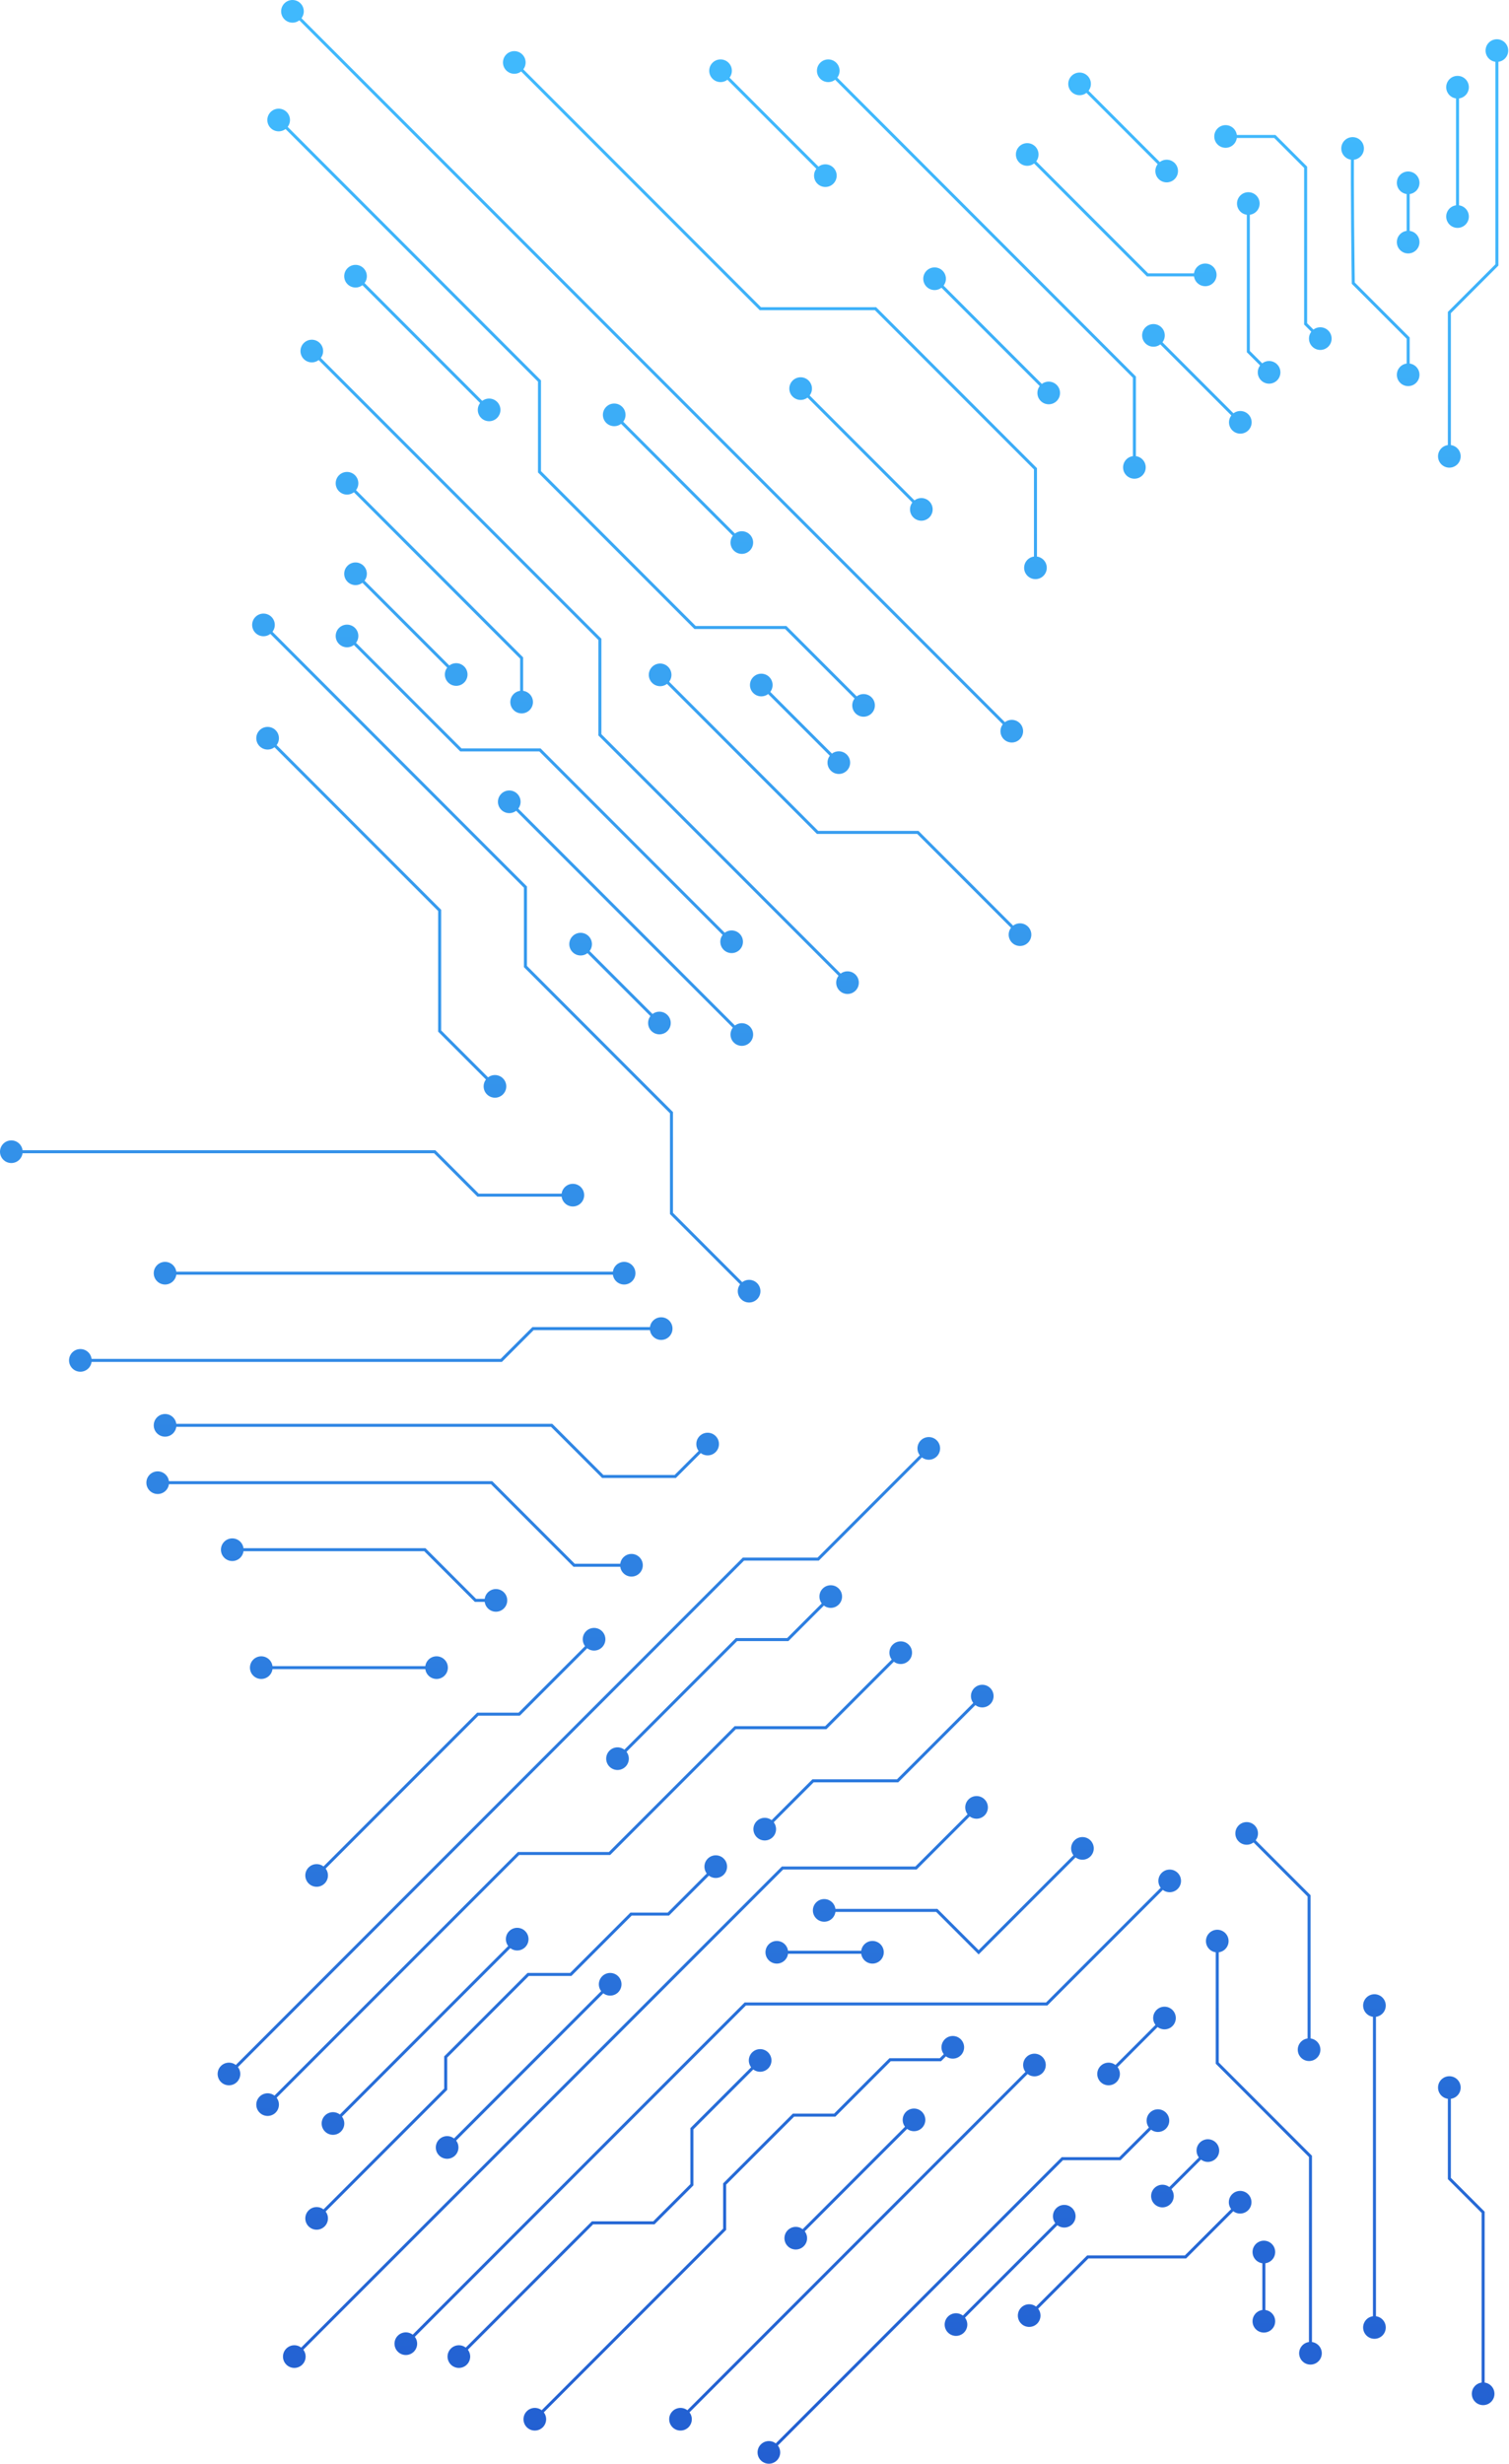 <svg width="900" height="1469" viewBox="0 0 900 1469" fill="none" xmlns="http://www.w3.org/2000/svg">
<path d="M174.831 5.881L173.561 7.151L603.053 436.847L604.323 435.577L174.831 5.881Z" fill="url(#paint0_linear_104_69)"/>
<path d="M169.66 11.532C167.023 8.894 167.023 4.616 169.66 1.978C172.296 -0.659 176.572 -0.659 179.209 1.978C181.846 4.616 181.845 8.894 179.209 11.532C176.573 14.169 172.296 14.17 169.66 11.532Z" fill="url(#paint1_linear_104_69)"/>
<path d="M598.675 440.75C601.311 443.388 605.587 443.388 608.224 440.75C610.86 438.112 610.86 433.834 608.224 431.196C605.587 428.559 601.311 428.559 598.675 431.196C596.038 433.834 596.038 438.112 598.675 440.75Z" fill="url(#paint2_linear_104_69)"/>
<path d="M514.656 421.463L468.253 375.038H414.175L320.862 281.681V227.563L165.325 71.953L166.595 70.682L322.658 226.819V280.937L414.919 373.241H468.996L515.926 420.193L514.656 421.463Z" fill="url(#paint3_linear_104_69)"/>
<path d="M161.424 76.333C158.788 73.695 158.788 69.417 161.424 66.779C164.061 64.142 168.337 64.142 170.973 66.779C173.61 69.417 173.61 73.695 170.973 76.333C168.337 78.971 164.061 78.971 161.424 76.333Z" fill="url(#paint4_linear_104_69)"/>
<path d="M510.278 425.366C512.915 428.004 517.191 428.004 519.827 425.366C522.464 422.729 522.464 418.451 519.827 415.813C517.191 413.175 512.915 413.175 510.278 415.813C507.642 418.45 507.642 422.729 510.278 425.366Z" fill="url(#paint5_linear_104_69)"/>
<path d="M366.728 246.484L365.458 247.755L442.041 324.373L443.31 323.103L366.728 246.484Z" fill="url(#paint6_linear_104_69)"/>
<path d="M361.557 252.135C358.921 249.497 358.921 245.219 361.557 242.582C364.194 239.944 368.47 239.944 371.106 242.582C373.743 245.219 373.743 249.497 371.106 252.135C368.47 254.773 364.194 254.773 361.557 252.135Z" fill="url(#paint7_linear_104_69)"/>
<path d="M437.662 328.276C440.299 330.914 444.575 330.914 447.211 328.276C449.848 325.638 449.848 321.36 447.211 318.722C444.575 316.085 440.299 316.085 437.662 318.722C435.026 321.36 435.026 325.638 437.662 328.276Z" fill="url(#paint8_linear_104_69)"/>
<path d="M446.392 770.738L399.574 723.898V663.804L312.479 576.667V529.288L156.266 373L157.535 371.73L314.275 528.544V575.923L401.37 663.059V723.154L447.662 769.468L446.392 770.738Z" fill="url(#paint9_linear_104_69)"/>
<path d="M152.365 377.381C149.728 374.743 149.728 370.465 152.365 367.827C155.001 365.189 159.277 365.189 161.914 367.827C164.55 370.465 164.55 374.743 161.914 377.381C159.277 380.018 155.001 380.018 152.365 377.381Z" fill="url(#paint10_linear_104_69)"/>
<path d="M442.014 774.641C444.65 777.279 448.926 777.279 451.563 774.641C454.199 772.003 454.199 767.725 451.563 765.087C448.926 762.45 444.651 762.45 442.014 765.087C439.377 767.725 439.378 772.003 442.014 774.641Z" fill="url(#paint11_linear_104_69)"/>
<path d="M505.08 586.778L356.885 438.512V381.589L185.092 209.714L186.362 208.444L358.681 380.845V437.768L506.35 585.508L505.08 586.778Z" fill="url(#paint12_linear_104_69)"/>
<path d="M181.191 214.095C178.554 211.457 178.554 207.179 181.191 204.541C183.827 201.903 188.103 201.903 190.74 204.541C193.376 207.179 193.376 211.457 190.74 214.095C188.103 216.732 183.827 216.732 181.191 214.095Z" fill="url(#paint13_linear_104_69)"/>
<path d="M500.701 590.681C503.338 593.318 507.614 593.318 510.25 590.681C512.887 588.043 512.887 583.765 510.25 581.127C507.614 578.489 503.338 578.489 500.702 581.127C498.065 583.765 498.065 588.043 500.701 590.681Z" fill="url(#paint14_linear_104_69)"/>
<path d="M607.958 558.167L547.044 497.224H487.239L392.843 402.784L394.113 401.514L487.983 495.427H547.787L609.228 556.897L607.958 558.167Z" fill="url(#paint15_linear_104_69)"/>
<path d="M388.942 407.164C386.306 404.526 386.306 400.249 388.942 397.611C391.579 394.973 395.855 394.973 398.491 397.611C401.128 400.249 401.128 404.526 398.491 407.164C395.855 409.802 391.579 409.802 388.942 407.164Z" fill="url(#paint16_linear_104_69)"/>
<path d="M603.579 562.07C606.216 564.708 610.492 564.708 613.128 562.07C615.765 559.432 615.765 555.154 613.128 552.517C610.492 549.879 606.216 549.879 603.579 552.517C600.943 555.154 600.943 559.432 603.579 562.07Z" fill="url(#paint17_linear_104_69)"/>
<path d="M312.01 418.949H310.214V392.713L206.093 288.542L207.363 287.272L312.01 391.969V418.949Z" fill="url(#paint18_linear_104_69)"/>
<path d="M202.192 292.922C199.556 290.285 199.556 286.007 202.192 283.369C204.829 280.731 209.105 280.731 211.741 283.369C214.378 286.007 214.378 290.285 211.741 292.922C209.105 295.56 204.829 295.56 202.192 292.922Z" fill="url(#paint19_linear_104_69)"/>
<path d="M304.36 418.611C304.36 422.341 307.384 425.366 311.113 425.366C314.841 425.366 317.865 422.341 317.865 418.611C317.865 414.88 314.841 411.856 311.113 411.856C307.384 411.856 304.36 414.881 304.36 418.611Z" fill="url(#paint20_linear_104_69)"/>
<path d="M435.966 562.402L321.653 448.034H274.502L274.239 447.771L206.093 379.592L207.363 378.322L275.246 446.237H322.397L437.236 561.131L435.966 562.402Z" fill="url(#paint21_linear_104_69)"/>
<path d="M202.192 383.972C199.556 381.335 199.556 377.057 202.192 374.419C204.829 371.781 209.105 371.781 211.741 374.419C214.378 377.057 214.378 381.335 211.741 383.972C209.105 386.61 204.829 386.61 202.192 383.972Z" fill="url(#paint22_linear_104_69)"/>
<path d="M431.588 566.304C434.225 568.942 438.501 568.942 441.137 566.304C443.774 563.666 443.774 559.389 441.137 556.751C438.501 554.113 434.225 554.113 431.588 556.751C428.952 559.388 428.952 563.666 431.588 566.304Z" fill="url(#paint23_linear_104_69)"/>
<path d="M304.135 477.2L302.865 478.47L442.04 617.711L443.31 616.441L304.135 477.2Z" fill="url(#paint24_linear_104_69)"/>
<path d="M298.964 482.851C296.328 480.213 296.328 475.935 298.964 473.297C301.601 470.659 305.877 470.659 308.513 473.297C311.15 475.935 311.15 480.213 308.513 482.851C305.877 485.488 301.601 485.488 298.964 482.851Z" fill="url(#paint25_linear_104_69)"/>
<path d="M437.662 621.614C440.298 624.252 444.574 624.252 447.211 621.614C449.847 618.977 449.847 614.699 447.211 612.061C444.574 609.423 440.298 609.423 437.662 612.061C435.025 614.699 435.025 618.977 437.662 621.614Z" fill="url(#paint26_linear_104_69)"/>
<path d="M618.467 338.887H616.671V279.885L521.787 184.956H453.112L452.849 184.693L305.865 37.639L307.135 36.369L453.856 183.159H522.53L618.467 279.141V338.887Z" fill="url(#paint27_linear_104_69)"/>
<path d="M301.964 42.019C299.328 39.382 299.328 35.103 301.964 32.466C304.601 29.828 308.877 29.828 311.513 32.466C314.15 35.103 314.15 39.381 311.513 42.019C308.877 44.657 304.601 44.657 301.964 42.019Z" fill="url(#paint28_linear_104_69)"/>
<path d="M610.816 338.55C610.816 342.28 613.84 345.305 617.569 345.305C621.297 345.305 624.321 342.28 624.321 338.55C624.321 334.819 621.297 331.794 617.569 331.794C613.84 331.794 610.816 334.819 610.816 338.55Z" fill="url(#paint29_linear_104_69)"/>
<path d="M477.913 230.829L476.644 232.099L549.108 304.598L550.377 303.327L477.913 230.829Z" fill="url(#paint30_linear_104_69)"/>
<path d="M483.125 235.466C485.202 232.367 484.375 228.171 481.278 226.093C478.181 224.014 473.987 224.841 471.91 227.94C469.832 231.038 470.659 235.235 473.756 237.313C476.853 239.391 481.047 238.564 483.125 235.466Z" fill="url(#paint31_linear_104_69)"/>
<path d="M544.729 308.5C547.366 311.138 551.642 311.138 554.278 308.5C556.915 305.863 556.915 301.585 554.278 298.947C551.642 296.309 547.366 296.309 544.729 298.947C542.093 301.585 542.093 305.863 544.729 308.5Z" fill="url(#paint32_linear_104_69)"/>
<path d="M677.48 279.011H675.684V225.238L493.116 42.583L494.385 41.312L677.48 224.494V279.011Z" fill="url(#paint33_linear_104_69)"/>
<path d="M489.215 46.963C486.578 44.325 486.578 40.047 489.215 37.41C491.851 34.772 496.127 34.772 498.764 37.41C501.4 40.047 501.4 44.325 498.764 46.963C496.127 49.601 491.851 49.601 489.215 46.963Z" fill="url(#paint34_linear_104_69)"/>
<path d="M669.83 278.673C669.83 282.404 672.854 285.429 676.582 285.429C680.311 285.429 683.334 282.404 683.334 278.673C683.334 274.943 680.311 271.918 676.582 271.918C672.854 271.918 669.83 274.943 669.83 278.673Z" fill="url(#paint35_linear_104_69)"/>
<path d="M870.201 51.655H868.405V129.458H870.201V51.655Z" fill="url(#paint36_linear_104_69)"/>
<path d="M862.551 51.993C862.551 48.263 865.574 45.237 869.303 45.237C873.032 45.237 876.055 48.263 876.055 51.993C876.055 55.723 873.032 58.748 869.303 58.748C865.574 58.748 862.551 55.723 862.551 51.993Z" fill="url(#paint37_linear_104_69)"/>
<path d="M862.551 129.12C862.551 132.851 865.574 135.876 869.303 135.876C873.032 135.876 876.055 132.851 876.055 129.12C876.055 125.39 873.032 122.365 869.303 122.365C865.574 122.365 862.551 125.39 862.551 129.12Z" fill="url(#paint38_linear_104_69)"/>
<path d="M840.757 223.803H838.961V201.961L806.229 169.213L806.224 168.848C806.215 168.243 805.357 108.068 805.805 88.159L807.601 88.199C807.172 107.265 807.943 163.38 808.014 168.458L840.757 201.217V223.803Z" fill="url(#paint39_linear_104_69)"/>
<path d="M799.983 88.12C800.203 84.396 803.4 81.555 807.122 81.775C810.844 81.995 813.684 85.194 813.463 88.918C813.243 92.641 810.046 95.482 806.324 95.262C802.602 95.042 799.763 91.844 799.983 88.12Z" fill="url(#paint40_linear_104_69)"/>
<path d="M833.107 223.467C833.107 227.197 836.131 230.222 839.86 230.222C843.588 230.222 846.612 227.197 846.612 223.467C846.612 219.736 843.588 216.711 839.86 216.711C836.131 216.711 833.107 219.736 833.107 223.467Z" fill="url(#paint41_linear_104_69)"/>
<path d="M840.757 108.663H838.961V144.702H840.757V108.663Z" fill="url(#paint42_linear_104_69)"/>
<path d="M833.107 109C833.107 105.27 836.131 102.245 839.86 102.245C843.588 102.245 846.612 105.27 846.612 109C846.612 112.731 843.588 115.756 839.86 115.756C836.131 115.756 833.107 112.731 833.107 109Z" fill="url(#paint43_linear_104_69)"/>
<path d="M833.107 144.364C833.107 148.094 836.131 151.119 839.86 151.119C843.588 151.119 846.612 148.094 846.612 144.364C846.612 140.634 843.588 137.609 839.86 137.609C836.131 137.609 833.107 140.634 833.107 144.364Z" fill="url(#paint44_linear_104_69)"/>
<path d="M787.057 202.767L777.809 193.515V100.114L759.97 82.267H730.627V80.47H760.714L779.605 99.371V192.77L788.327 201.496L787.057 202.767Z" fill="url(#paint45_linear_104_69)"/>
<path d="M792.228 197.116C794.865 199.754 794.865 204.032 792.228 206.67C789.592 209.307 785.316 209.307 782.679 206.67C780.043 204.032 780.043 199.754 782.679 197.116C785.316 194.478 789.592 194.478 792.228 197.116Z" fill="url(#paint46_linear_104_69)"/>
<path d="M730.965 74.613C727.236 74.613 724.213 77.638 724.213 81.368C724.213 85.099 727.236 88.124 730.965 88.124C734.694 88.124 737.717 85.099 737.717 81.368C737.717 77.638 734.694 74.613 730.965 74.613Z" fill="url(#paint47_linear_104_69)"/>
<path d="M557.802 165.322L556.532 166.593L625.084 235.177L626.354 233.907L557.802 165.322Z" fill="url(#paint48_linear_104_69)"/>
<path d="M552.631 170.973C549.995 168.335 549.995 164.057 552.631 161.419C555.268 158.781 559.544 158.781 562.18 161.419C564.817 164.057 564.817 168.335 562.18 170.973C559.544 173.61 555.268 173.611 552.631 170.973Z" fill="url(#paint49_linear_104_69)"/>
<path d="M620.706 239.08C623.342 241.718 627.618 241.718 630.255 239.08C632.891 236.442 632.891 232.164 630.255 229.526C627.618 226.889 623.342 226.889 620.706 229.526C618.069 232.164 618.069 236.442 620.706 239.08Z" fill="url(#paint50_linear_104_69)"/>
<path d="M688.342 199.105L687.072 200.376L739.358 252.687L740.628 251.416L688.342 199.105Z" fill="url(#paint51_linear_104_69)"/>
<path d="M683.171 204.756C680.534 202.118 680.534 197.84 683.171 195.203C685.807 192.565 690.083 192.565 692.72 195.203C695.356 197.84 695.356 202.118 692.72 204.756C690.083 207.394 685.807 207.394 683.171 204.756Z" fill="url(#paint52_linear_104_69)"/>
<path d="M734.979 256.589C737.616 259.227 741.892 259.227 744.528 256.589C747.165 253.952 747.165 249.674 744.528 247.036C741.892 244.398 737.616 244.398 734.979 247.036C732.343 249.674 732.343 253.952 734.979 256.589Z" fill="url(#paint53_linear_104_69)"/>
<path d="M756.516 222.886L743.631 209.994V121.022H745.427V209.25L757.786 221.616L756.516 222.886Z" fill="url(#paint54_linear_104_69)"/>
<path d="M737.776 121.36C737.776 117.63 740.8 114.605 744.528 114.605C748.257 114.605 751.281 117.63 751.281 121.36C751.281 125.09 748.257 128.115 744.528 128.115C740.8 128.115 737.776 125.09 737.776 121.36Z" fill="url(#paint55_linear_104_69)"/>
<path d="M752.138 226.789C754.774 229.426 759.05 229.426 761.687 226.789C764.323 224.151 764.323 219.873 761.687 217.235C759.05 214.597 754.775 214.597 752.138 217.235C749.502 219.873 749.501 224.151 752.138 226.789Z" fill="url(#paint56_linear_104_69)"/>
<path d="M644.279 49.14L643.009 50.41L695.432 102.858L696.702 101.588L644.279 49.14Z" fill="url(#paint57_linear_104_69)"/>
<path d="M639.108 54.791C636.472 52.153 636.472 47.875 639.108 45.237C641.745 42.6 646.021 42.6 648.657 45.237C651.294 47.875 651.294 52.153 648.657 54.791C646.021 57.429 641.745 57.429 639.108 54.791Z" fill="url(#paint58_linear_104_69)"/>
<path d="M691.054 106.762C693.691 109.399 697.967 109.399 700.603 106.762C703.24 104.124 703.24 99.846 700.603 97.208C697.967 94.57 693.691 94.57 691.055 97.208C688.418 99.846 688.418 104.124 691.054 106.762Z" fill="url(#paint59_linear_104_69)"/>
<path d="M885.472 1427.64H883.676V1319.45L863.532 1299.3V1244.37H865.328V1298.56L885.472 1318.71V1427.64Z" fill="url(#paint60_linear_104_69)"/>
<path d="M857.678 1244.71C857.678 1240.98 860.701 1237.95 864.43 1237.95C868.158 1237.95 871.182 1240.98 871.182 1244.71C871.182 1248.44 868.158 1251.46 864.43 1251.46C860.701 1251.46 857.678 1248.44 857.678 1244.71Z" fill="url(#paint61_linear_104_69)"/>
<path d="M877.821 1427.31C877.821 1431.04 880.845 1434.06 884.573 1434.06C888.302 1434.06 891.326 1431.04 891.326 1427.31C891.326 1423.58 888.302 1420.55 884.573 1420.55C880.845 1420.55 877.821 1423.58 877.821 1427.31Z" fill="url(#paint62_linear_104_69)"/>
<path d="M175.929 1405.99L174.659 1404.72L466.331 1112.91H545.945L582.051 1076.79L583.321 1078.06L546.689 1114.71H467.075L175.929 1405.99Z" fill="url(#paint63_linear_104_69)"/>
<path d="M180.307 1409.89C177.671 1412.53 173.395 1412.53 170.758 1409.89C168.122 1407.25 168.122 1402.98 170.758 1400.34C173.395 1397.7 177.671 1397.7 180.307 1400.34C182.944 1402.98 182.944 1407.25 180.307 1409.89Z" fill="url(#paint64_linear_104_69)"/>
<path d="M587.222 1082.44C589.858 1079.8 589.858 1075.52 587.222 1072.88C584.585 1070.24 580.309 1070.24 577.673 1072.88C575.036 1075.52 575.036 1079.8 577.673 1082.44C580.309 1085.07 584.585 1085.07 587.222 1082.44Z" fill="url(#paint65_linear_104_69)"/>
<path d="M242.438 1398.3L241.168 1397.03L444.131 1193.97H623.912L697.235 1120.61L698.505 1121.88L624.656 1195.77H444.874L242.438 1398.3Z" fill="url(#paint66_linear_104_69)"/>
<path d="M246.816 1402.2C244.18 1404.84 239.904 1404.84 237.267 1402.2C234.631 1399.56 234.631 1395.29 237.267 1392.65C239.904 1390.01 244.18 1390.01 246.816 1392.65C249.453 1395.29 249.453 1399.56 246.816 1402.2Z" fill="url(#paint67_linear_104_69)"/>
<path d="M702.406 1126.26C705.043 1123.63 705.043 1119.35 702.406 1116.71C699.77 1114.07 695.494 1114.07 692.857 1116.71C690.221 1119.35 690.221 1123.62 692.857 1126.26C695.494 1128.9 699.77 1128.9 702.406 1126.26Z" fill="url(#paint68_linear_104_69)"/>
<path d="M820.648 1195.48H818.852V1388.09H820.648V1195.48Z" fill="url(#paint69_linear_104_69)"/>
<path d="M826.502 1387.76C826.502 1391.49 823.479 1394.51 819.75 1394.51C816.022 1394.51 812.998 1391.49 812.998 1387.76C812.998 1384.03 816.022 1381 819.75 1381C823.479 1381 826.502 1384.03 826.502 1387.76Z" fill="url(#paint70_linear_104_69)"/>
<path d="M826.502 1195.82C826.502 1192.09 823.479 1189.06 819.75 1189.06C816.022 1189.06 812.998 1192.09 812.998 1195.82C812.998 1199.55 816.022 1202.58 819.75 1202.58C823.479 1202.58 826.502 1199.55 826.502 1195.82Z" fill="url(#paint71_linear_104_69)"/>
<path d="M372.576 758.248H98.108V760.045H372.576V758.248Z" fill="url(#paint72_linear_104_69)"/>
<path d="M98.445 765.902C94.717 765.902 91.693 762.877 91.693 759.146C91.693 755.416 94.717 752.391 98.445 752.391C102.174 752.391 105.198 755.416 105.198 759.146C105.198 762.877 102.174 765.902 98.445 765.902Z" fill="url(#paint73_linear_104_69)"/>
<path d="M372.238 765.902C375.966 765.902 378.99 762.877 378.99 759.146C378.99 755.416 375.966 752.391 372.238 752.391C368.509 752.391 365.486 755.416 365.486 759.146C365.486 762.877 368.509 765.902 372.238 765.902Z" fill="url(#paint74_linear_104_69)"/>
<path d="M136.946 1237.48L135.676 1236.21L443.033 928.712H487.607L553.55 862.737L554.82 864.007L488.351 930.508H443.777L136.946 1237.48Z" fill="url(#paint75_linear_104_69)"/>
<path d="M141.324 1241.39C138.687 1244.03 134.411 1244.03 131.775 1241.39C129.138 1238.75 129.138 1234.47 131.775 1231.83C134.411 1229.2 138.687 1229.2 141.324 1231.83C143.96 1234.47 143.96 1238.75 141.324 1241.39Z" fill="url(#paint76_linear_104_69)"/>
<path d="M558.721 868.388C561.357 865.75 561.357 861.472 558.721 858.834C556.084 856.197 551.808 856.197 549.172 858.834C546.535 861.472 546.535 865.75 549.172 868.388C551.808 871.026 556.084 871.026 558.721 868.388Z" fill="url(#paint77_linear_104_69)"/>
<path d="M403.109 881.244H359.127L328.654 850.756H98.108V848.96H329.397L359.87 879.447H402.365L421.657 860.147L422.926 861.417L403.109 881.244Z" fill="url(#paint78_linear_104_69)"/>
<path d="M98.445 856.613C94.717 856.613 91.693 853.588 91.693 849.858C91.693 846.127 94.717 843.103 98.445 843.103C102.174 843.103 105.198 846.128 105.198 849.858C105.198 853.588 102.174 856.613 98.445 856.613Z" fill="url(#paint79_linear_104_69)"/>
<path d="M426.827 865.797C429.464 863.159 429.464 858.881 426.827 856.244C424.191 853.606 419.915 853.606 417.278 856.244C414.642 858.881 414.642 863.159 417.278 865.797C419.915 868.435 424.191 868.435 426.827 865.797Z" fill="url(#paint80_linear_104_69)"/>
<path d="M376.968 934.184H342.037L292.827 884.952H93.715V883.155H293.571L293.834 883.418L342.781 932.388H376.968V934.184Z" fill="url(#paint81_linear_104_69)"/>
<path d="M94.053 890.808C97.782 890.808 100.805 887.784 100.805 884.053C100.805 880.322 97.782 877.298 94.053 877.298C90.324 877.298 87.301 880.322 87.301 884.053C87.301 887.784 90.324 890.808 94.053 890.808Z" fill="url(#paint82_linear_104_69)"/>
<path d="M376.63 940.041C380.359 940.041 383.383 937.016 383.383 933.286C383.383 929.556 380.359 926.531 376.63 926.531C372.902 926.531 369.878 929.556 369.878 933.286C369.878 937.016 372.902 940.041 376.63 940.041Z" fill="url(#paint83_linear_104_69)"/>
<path d="M296.119 955.128H283.219L253.02 924.915H138.189V923.118H253.764L283.962 953.331H296.119V955.128Z" fill="url(#paint84_linear_104_69)"/>
<path d="M138.527 930.772C134.798 930.772 131.775 927.747 131.775 924.016C131.775 920.286 134.798 917.261 138.527 917.261C142.256 917.261 145.279 920.286 145.279 924.016C145.279 927.747 142.256 930.772 138.527 930.772Z" fill="url(#paint85_linear_104_69)"/>
<path d="M295.781 960.985C299.51 960.985 302.533 957.959 302.533 954.229C302.533 950.499 299.51 947.474 295.781 947.474C292.052 947.474 289.029 950.499 289.029 954.229C289.029 957.959 292.052 960.985 295.781 960.985Z" fill="url(#paint86_linear_104_69)"/>
<path d="M260.704 993.431H155.485V995.228H260.704V993.431Z" fill="url(#paint87_linear_104_69)"/>
<path d="M155.823 1001.08C152.094 1001.08 149.07 998.06 149.07 994.33C149.07 990.599 152.094 987.574 155.823 987.574C159.551 987.574 162.575 990.599 162.575 994.33C162.575 998.06 159.551 1001.08 155.823 1001.08Z" fill="url(#paint88_linear_104_69)"/>
<path d="M260.366 1001.08C264.095 1001.08 267.119 998.06 267.119 994.33C267.119 990.599 264.095 987.574 260.366 987.574C256.638 987.574 253.614 990.599 253.614 994.33C253.614 998.06 256.638 1001.08 260.366 1001.08Z" fill="url(#paint89_linear_104_69)"/>
<path d="M782.488 1403.47H780.692V1286.12L725.1 1230.5V1157.03H726.895V1229.75L782.488 1285.37V1403.47Z" fill="url(#paint90_linear_104_69)"/>
<path d="M788.342 1403.14C788.342 1406.87 785.319 1409.89 781.59 1409.89C777.861 1409.89 774.838 1406.87 774.838 1403.14C774.838 1399.41 777.861 1396.38 781.59 1396.38C785.319 1396.38 788.342 1399.41 788.342 1403.14Z" fill="url(#paint91_linear_104_69)"/>
<path d="M725.998 1164.12C729.727 1164.12 732.75 1161.1 732.75 1157.37C732.75 1153.64 729.727 1150.61 725.998 1150.61C722.269 1150.61 719.246 1153.64 719.246 1157.37C719.246 1161.1 722.269 1164.12 725.998 1164.12Z" fill="url(#paint92_linear_104_69)"/>
<path d="M616.574 1230.39L404.991 1442.07L406.261 1443.34L617.844 1231.66L616.574 1230.39Z" fill="url(#paint93_linear_104_69)"/>
<path d="M410.639 1447.25C408.003 1449.88 403.727 1449.88 401.09 1447.25C398.454 1444.61 398.454 1440.33 401.09 1437.69C403.727 1435.05 408.003 1435.05 410.639 1437.69C413.276 1440.33 413.276 1444.61 410.639 1447.25Z" fill="url(#paint94_linear_104_69)"/>
<path d="M621.745 1236.04C624.381 1233.4 624.381 1229.12 621.745 1226.49C619.108 1223.85 614.832 1223.85 612.196 1226.49C609.559 1229.12 609.559 1233.4 612.196 1236.04C614.832 1238.68 619.108 1238.68 621.745 1236.04Z" fill="url(#paint95_linear_104_69)"/>
<path d="M694.129 1202.37L660.305 1236.21L661.575 1237.48L695.399 1203.64L694.129 1202.37Z" fill="url(#paint96_linear_104_69)"/>
<path d="M665.953 1241.39C663.317 1244.03 659.041 1244.03 656.404 1241.39C653.768 1238.75 653.768 1234.47 656.404 1231.83C659.041 1229.2 663.317 1229.2 665.953 1231.83C668.59 1234.47 668.59 1238.75 665.953 1241.39Z" fill="url(#paint97_linear_104_69)"/>
<path d="M699.3 1208.03C701.936 1205.39 701.936 1201.11 699.3 1198.47C696.663 1195.83 692.387 1195.83 689.751 1198.47C687.114 1201.11 687.114 1205.39 689.751 1208.03C692.387 1210.66 696.663 1210.66 699.3 1208.03Z" fill="url(#paint98_linear_104_69)"/>
<path d="M614.218 1381.54L612.948 1380.27L648.414 1344.79H706.683L739.255 1312.2L740.525 1313.47L707.427 1346.59H649.158L614.218 1381.54Z" fill="url(#paint99_linear_104_69)"/>
<path d="M618.596 1385.45C615.96 1388.09 611.684 1388.09 609.047 1385.45C606.411 1382.81 606.411 1378.53 609.047 1375.89C611.684 1373.26 615.96 1373.26 618.596 1375.89C621.233 1378.53 621.233 1382.81 618.596 1385.45Z" fill="url(#paint100_linear_104_69)"/>
<path d="M744.425 1317.86C747.062 1315.22 747.062 1310.94 744.425 1308.3C741.789 1305.66 737.513 1305.66 734.876 1308.3C732.24 1310.94 732.24 1315.22 734.876 1317.86C737.513 1320.49 741.789 1320.49 744.425 1317.86Z" fill="url(#paint101_linear_104_69)"/>
<path d="M634.35 1320.55L569.298 1385.63L570.568 1386.9L635.619 1321.82L634.35 1320.55Z" fill="url(#paint102_linear_104_69)"/>
<path d="M574.946 1390.8C572.309 1393.44 568.033 1393.44 565.397 1390.8C562.76 1388.17 562.76 1383.89 565.397 1381.25C568.033 1378.61 572.309 1378.61 574.946 1381.25C577.582 1383.89 577.582 1388.17 574.946 1390.8Z" fill="url(#paint103_linear_104_69)"/>
<path d="M639.52 1326.2C642.157 1323.56 642.157 1319.28 639.52 1316.64C636.884 1314.01 632.608 1314.01 629.971 1316.64C627.334 1319.28 627.335 1323.56 629.971 1326.2C632.607 1328.84 636.884 1328.84 639.52 1326.2Z" fill="url(#paint104_linear_104_69)"/>
<path d="M720.004 1281.41L692.425 1309L693.695 1310.27L721.273 1282.68L720.004 1281.41Z" fill="url(#paint105_linear_104_69)"/>
<path d="M698.073 1314.17C695.437 1316.81 691.161 1316.81 688.524 1314.17C685.888 1311.54 685.888 1307.26 688.524 1304.62C691.161 1301.98 695.437 1301.98 698.073 1304.62C700.71 1307.26 700.71 1311.54 698.073 1314.17Z" fill="url(#paint106_linear_104_69)"/>
<path d="M725.174 1287.06C727.811 1284.42 727.811 1280.14 725.174 1277.51C722.538 1274.87 718.262 1274.87 715.625 1277.51C712.989 1280.14 712.989 1284.42 715.625 1287.06C718.262 1289.7 722.538 1289.7 725.174 1287.06Z" fill="url(#paint107_linear_104_69)"/>
<path d="M319.372 1443.34L318.102 1442.07L431.283 1328.84V1301.85L472.886 1260.23H497.491L530.486 1227.22H560.496L567.871 1219.84L569.14 1221.11L561.239 1229.02H531.23L498.234 1262.03H473.63L433.079 1302.6V1329.58L319.372 1443.34Z" fill="url(#paint108_linear_104_69)"/>
<path d="M323.75 1447.25C321.113 1449.88 316.838 1449.88 314.201 1447.25C311.565 1444.61 311.565 1440.33 314.201 1437.69C316.838 1435.05 321.113 1435.05 323.75 1437.69C326.386 1440.33 326.387 1444.61 323.75 1447.25Z" fill="url(#paint109_linear_104_69)"/>
<path d="M573.041 1225.49C575.677 1222.85 575.677 1218.58 573.041 1215.94C570.404 1213.3 566.129 1213.3 563.492 1215.94C560.856 1218.58 560.856 1222.85 563.492 1225.49C566.129 1228.13 570.404 1228.13 573.041 1225.49Z" fill="url(#paint110_linear_104_69)"/>
<path d="M274.073 1405.99L272.804 1404.72L353.018 1324.47H389.6L411.756 1302.3V1268.89L452.97 1227.66L454.24 1228.93L413.552 1269.64V1303.04L390.343 1326.26H353.762L274.073 1405.99Z" fill="url(#paint111_linear_104_69)"/>
<path d="M278.452 1409.89C275.816 1412.53 271.54 1412.53 268.903 1409.89C266.267 1407.25 266.267 1402.98 268.903 1400.34C271.54 1397.7 275.816 1397.7 278.452 1400.34C281.089 1402.98 281.089 1407.25 278.452 1409.89Z" fill="url(#paint112_linear_104_69)"/>
<path d="M458.141 1233.31C460.778 1230.67 460.778 1226.4 458.141 1223.76C455.505 1221.12 451.229 1221.12 448.592 1223.76C445.956 1226.4 445.956 1230.67 448.592 1233.31C451.229 1235.95 455.505 1235.95 458.141 1233.31Z" fill="url(#paint113_linear_104_69)"/>
<path d="M160.007 1255.75L158.737 1254.48L308.888 1104.26H363.15L438.134 1029.24H492.137L536.813 984.541L538.083 985.811L492.881 1031.03H438.878L363.894 1106.05H309.631L160.007 1255.75Z" fill="url(#paint114_linear_104_69)"/>
<path d="M164.385 1259.65C161.748 1262.29 157.472 1262.29 154.836 1259.65C152.199 1257.01 152.199 1252.74 154.836 1250.1C157.472 1247.46 161.748 1247.46 164.385 1250.1C167.021 1252.74 167.021 1257.01 164.385 1259.65Z" fill="url(#paint115_linear_104_69)"/>
<path d="M541.984 990.191C544.621 987.554 544.621 983.276 541.984 980.638C539.348 978 535.072 978 532.435 980.638C529.799 983.276 529.799 987.554 532.435 990.191C535.072 992.829 539.348 992.829 541.984 990.191Z" fill="url(#paint116_linear_104_69)"/>
<path d="M308.07 1155.34L197.72 1265.74L198.99 1267.01L309.339 1156.61L308.07 1155.34Z" fill="url(#paint117_linear_104_69)"/>
<path d="M203.368 1270.91C200.732 1273.55 196.456 1273.55 193.819 1270.91C191.183 1268.28 191.183 1264 193.819 1261.36C196.456 1258.72 200.732 1258.72 203.368 1261.36C206.005 1264 206.005 1268.28 203.368 1270.91Z" fill="url(#paint118_linear_104_69)"/>
<path d="M313.24 1160.99C315.877 1158.35 315.877 1154.07 313.24 1151.44C310.604 1148.8 306.328 1148.8 303.691 1151.44C301.055 1154.07 301.055 1158.35 303.691 1160.99C306.328 1163.63 310.604 1163.63 313.24 1160.99Z" fill="url(#paint119_linear_104_69)"/>
<path d="M189.243 1323.59L187.974 1322.32L264.917 1245.34V1226.12L314.652 1176.36H340.046L376.01 1140.38H398.247L426.498 1112.11L427.768 1113.38L398.991 1142.17H376.754L340.79 1178.15H315.396L266.713 1226.86V1246.09L189.243 1323.59Z" fill="url(#paint120_linear_104_69)"/>
<path d="M193.622 1327.49C190.985 1330.13 186.71 1330.13 184.073 1327.49C181.437 1324.86 181.437 1320.58 184.073 1317.94C186.71 1315.3 190.986 1315.3 193.622 1317.94C196.259 1320.58 196.259 1324.86 193.622 1327.49Z" fill="url(#paint121_linear_104_69)"/>
<path d="M431.668 1117.76C434.305 1115.12 434.305 1110.85 431.668 1108.21C429.032 1105.57 424.756 1105.57 422.119 1108.21C419.483 1110.85 419.483 1115.12 422.119 1117.76C424.756 1120.4 429.032 1120.4 431.668 1117.76Z" fill="url(#paint122_linear_104_69)"/>
<path d="M583.678 1165.32L558.349 1139.97H491.236V1138.18H559.092L583.678 1162.77L645.193 1101.23L646.463 1102.5L583.678 1165.32Z" fill="url(#paint123_linear_104_69)"/>
<path d="M491.574 1145.83C487.845 1145.83 484.822 1142.81 484.822 1139.08C484.822 1135.35 487.845 1132.32 491.574 1132.32C495.303 1132.32 498.326 1135.35 498.326 1139.08C498.326 1142.81 495.303 1145.83 491.574 1145.83Z" fill="url(#paint124_linear_104_69)"/>
<path d="M650.364 1106.88C653.001 1104.24 653.001 1099.97 650.364 1097.33C647.728 1094.69 643.452 1094.69 640.815 1097.33C638.179 1099.97 638.179 1104.24 640.815 1106.88C643.452 1109.52 647.728 1109.52 650.364 1106.88Z" fill="url(#paint125_linear_104_69)"/>
<path d="M456.5 1091.5L455.23 1090.23L484.519 1060.93H534.964L585.449 1010.42L586.719 1011.69L535.708 1062.73H485.263L456.5 1091.5Z" fill="url(#paint126_linear_104_69)"/>
<path d="M460.878 1095.41C458.242 1098.04 453.966 1098.04 451.329 1095.41C448.693 1092.77 448.693 1088.49 451.329 1085.85C453.966 1083.21 458.242 1083.21 460.878 1085.85C463.515 1088.49 463.515 1092.77 460.878 1095.41Z" fill="url(#paint127_linear_104_69)"/>
<path d="M590.62 1016.07C593.256 1013.43 593.256 1009.16 590.62 1006.52C587.983 1003.88 583.707 1003.88 581.071 1006.52C578.434 1009.16 578.434 1013.43 581.071 1016.07C583.707 1018.71 587.983 1018.71 590.62 1016.07Z" fill="url(#paint128_linear_104_69)"/>
<path d="M341.995 713.507H284.765L258.888 687.617H6.415V685.821H259.632L285.509 711.71H341.995V713.507Z" fill="url(#paint129_linear_104_69)"/>
<path d="M6.752 693.474C3.024 693.474 0 690.449 0 686.719C0 682.989 3.024 679.964 6.752 679.964C10.481 679.964 13.504 682.989 13.504 686.719C13.504 690.449 10.481 693.474 6.752 693.474Z" fill="url(#paint130_linear_104_69)"/>
<path d="M341.657 719.364C345.386 719.364 348.409 716.339 348.409 712.609C348.409 708.878 345.386 705.853 341.657 705.853C337.929 705.853 334.905 708.878 334.905 712.609C334.905 716.339 337.929 719.364 341.657 719.364Z" fill="url(#paint131_linear_104_69)"/>
<path d="M212.442 163.811L211.172 165.082L291.323 245.271L292.593 244L212.442 163.811Z" fill="url(#paint132_linear_104_69)"/>
<path d="M207.271 169.462C204.635 166.824 204.635 162.546 207.271 159.909C209.908 157.271 214.184 157.271 216.82 159.909C219.457 162.546 219.457 166.824 216.82 169.462C214.184 172.1 209.908 172.1 207.271 169.462Z" fill="url(#paint133_linear_104_69)"/>
<path d="M286.945 249.173C289.582 251.811 293.858 251.811 296.494 249.173C299.131 246.536 299.131 242.258 296.494 239.62C293.858 236.982 289.582 236.982 286.945 239.62C284.309 242.258 284.309 246.536 286.945 249.173Z" fill="url(#paint134_linear_104_69)"/>
<path d="M454.441 407.574L453.171 408.844L499.898 455.593L501.168 454.323L454.441 407.574Z" fill="url(#paint135_linear_104_69)"/>
<path d="M449.27 413.224C446.634 410.586 446.634 406.308 449.27 403.67C451.907 401.033 456.183 401.033 458.819 403.67C461.456 406.308 461.456 410.586 458.819 413.224C456.183 415.862 451.907 415.862 449.27 413.224Z" fill="url(#paint136_linear_104_69)"/>
<path d="M495.52 459.495C498.156 462.133 502.432 462.133 505.069 459.495C507.705 456.858 507.705 452.58 505.069 449.942C502.432 447.304 498.156 447.304 495.52 449.942C492.883 452.58 492.883 456.858 495.52 459.495Z" fill="url(#paint137_linear_104_69)"/>
<path d="M212.442 341.242L211.172 342.513L271.686 403.055L272.956 401.784L212.442 341.242Z" fill="url(#paint138_linear_104_69)"/>
<path d="M207.271 346.893C204.635 344.255 204.635 339.977 207.271 337.34C209.908 334.702 214.184 334.702 216.82 337.34C219.457 339.977 219.457 344.255 216.82 346.893C214.184 349.531 209.908 349.531 207.271 346.893Z" fill="url(#paint139_linear_104_69)"/>
<path d="M267.307 406.958C269.944 409.595 274.22 409.595 276.856 406.958C279.493 404.32 279.493 400.042 276.856 397.404C274.22 394.766 269.944 394.766 267.307 397.404C264.671 400.042 264.671 404.32 267.307 406.958Z" fill="url(#paint140_linear_104_69)"/>
<path d="M346.688 562.07L345.418 563.341L392.9 610.845L394.169 609.575L346.688 562.07Z" fill="url(#paint141_linear_104_69)"/>
<path d="M341.517 567.721C338.88 565.083 338.88 560.805 341.517 558.167C344.154 555.53 348.429 555.53 351.066 558.167C353.703 560.805 353.702 565.083 351.066 567.721C348.429 570.359 344.153 570.359 341.517 567.721Z" fill="url(#paint142_linear_104_69)"/>
<path d="M388.521 614.748C391.158 617.385 395.434 617.385 398.07 614.748C400.707 612.11 400.707 607.832 398.07 605.194C395.434 602.556 391.158 602.556 388.521 605.194C385.885 607.832 385.885 612.11 388.521 614.748Z" fill="url(#paint143_linear_104_69)"/>
<path d="M430.145 41.312L428.875 42.582L491.868 105.605L493.138 104.335L430.145 41.312Z" fill="url(#paint144_linear_104_69)"/>
<path d="M424.974 46.963C422.338 44.325 422.338 40.047 424.974 37.41C427.611 34.772 431.887 34.772 434.523 37.41C437.16 40.047 437.16 44.325 434.523 46.963C431.887 49.601 427.611 49.601 424.974 46.963Z" fill="url(#paint145_linear_104_69)"/>
<path d="M487.49 109.508C490.127 112.146 494.403 112.146 497.039 109.508C499.676 106.87 499.676 102.592 497.039 99.955C494.403 97.317 490.127 97.317 487.49 99.955C484.854 102.592 484.854 106.87 487.49 109.508Z" fill="url(#paint146_linear_104_69)"/>
<path d="M865.328 272.419H863.532V185.973L891.877 157.614V29.82H893.673V158.358L865.328 186.717V272.419Z" fill="url(#paint147_linear_104_69)"/>
<path d="M886.023 30.157C886.023 26.427 889.047 23.402 892.775 23.402C896.504 23.402 899.527 26.427 899.527 30.157C899.527 33.888 896.504 36.913 892.775 36.913C889.046 36.913 886.023 33.888 886.023 30.157Z" fill="url(#paint148_linear_104_69)"/>
<path d="M857.678 272.082C857.678 275.812 860.701 278.837 864.43 278.837C868.158 278.837 871.182 275.812 871.182 272.082C871.182 268.351 868.158 265.326 864.43 265.326C860.701 265.326 857.678 268.351 857.678 272.082Z" fill="url(#paint149_linear_104_69)"/>
<path d="M719.172 164.79H684.035L611.782 92.502L613.051 91.232L684.778 162.993H719.172V164.79Z" fill="url(#paint150_linear_104_69)"/>
<path d="M607.881 96.883C605.244 94.245 605.244 89.967 607.881 87.329C610.517 84.692 614.793 84.692 617.43 87.329C620.066 89.967 620.066 94.245 617.43 96.883C614.793 99.52 610.517 99.521 607.881 96.883Z" fill="url(#paint151_linear_104_69)"/>
<path d="M718.834 170.647C722.562 170.647 725.586 167.622 725.586 163.891C725.586 160.161 722.562 157.136 718.834 157.136C715.105 157.136 712.082 160.161 712.082 163.891C712.082 167.622 715.105 170.647 718.834 170.647Z" fill="url(#paint152_linear_104_69)"/>
<path d="M299.336 812.029H47.594V810.232H298.593L317.535 791.281H394.675V793.078H318.279L299.336 812.029Z" fill="url(#paint153_linear_104_69)"/>
<path d="M47.932 817.886C44.203 817.886 41.18 814.861 41.18 811.131C41.18 807.4 44.203 804.375 47.932 804.375C51.661 804.375 54.684 807.4 54.684 811.131C54.684 814.861 51.66 817.886 47.932 817.886Z" fill="url(#paint154_linear_104_69)"/>
<path d="M394.338 798.934C398.067 798.934 401.09 795.909 401.09 792.179C401.09 788.449 398.067 785.424 394.338 785.424C390.609 785.424 387.586 788.449 387.586 792.179C387.586 795.909 390.609 798.934 394.338 798.934Z" fill="url(#paint155_linear_104_69)"/>
<path d="M189.243 1119.11L187.974 1117.84L284.591 1021.17H309.299L353.916 976.534L355.186 977.805L310.043 1022.97H285.335L189.243 1119.11Z" fill="url(#paint156_linear_104_69)"/>
<path d="M193.622 1123.01C190.985 1125.65 186.71 1125.65 184.073 1123.01C181.437 1120.37 181.437 1116.09 184.073 1113.46C186.71 1110.82 190.986 1110.82 193.622 1113.46C196.259 1116.09 196.259 1120.37 193.622 1123.01Z" fill="url(#paint157_linear_104_69)"/>
<path d="M359.086 982.185C361.723 979.547 361.723 975.269 359.086 972.631C356.45 969.994 352.174 969.994 349.537 972.631C346.901 975.269 346.901 979.547 349.537 982.185C352.174 984.823 356.45 984.823 359.086 982.185Z" fill="url(#paint158_linear_104_69)"/>
<path d="M458.971 1463.12L457.701 1461.85L633.246 1286.22H667.563L690.217 1263.55L691.487 1264.83L668.307 1288.02H633.99L458.971 1463.12Z" fill="url(#paint159_linear_104_69)"/>
<path d="M463.349 1467.02C460.713 1469.66 456.437 1469.66 453.8 1467.02C451.164 1464.38 451.164 1460.11 453.8 1457.47C456.437 1454.83 460.713 1454.83 463.349 1457.47C465.986 1460.11 465.986 1464.38 463.349 1467.02Z" fill="url(#paint160_linear_104_69)"/>
<path d="M695.388 1269.21C698.024 1266.57 698.024 1262.29 695.388 1259.65C692.751 1257.01 688.475 1257.01 685.839 1259.65C683.202 1262.29 683.202 1266.57 685.839 1269.21C688.475 1271.84 692.751 1271.84 695.388 1269.21Z" fill="url(#paint161_linear_104_69)"/>
<path d="M754.692 1342.43H752.896V1384.39H754.692V1342.43Z" fill="url(#paint162_linear_104_69)"/>
<path d="M760.546 1384.05C760.546 1387.78 757.523 1390.8 753.794 1390.8C750.066 1390.8 747.042 1387.78 747.042 1384.05C747.042 1380.32 750.066 1377.29 753.794 1377.29C757.523 1377.29 760.546 1380.32 760.546 1384.05Z" fill="url(#paint163_linear_104_69)"/>
<path d="M760.546 1342.76C760.546 1339.03 757.523 1336.01 753.794 1336.01C750.066 1336.01 747.042 1339.03 747.042 1342.76C747.042 1346.49 750.066 1349.52 753.794 1349.52C757.523 1349.52 760.546 1346.49 760.546 1342.76Z" fill="url(#paint164_linear_104_69)"/>
<path d="M544.734 1263.1L473.738 1334.13L475.007 1335.4L546.003 1264.37L544.734 1263.1Z" fill="url(#paint165_linear_104_69)"/>
<path d="M479.386 1339.3C476.749 1341.94 472.473 1341.94 469.837 1339.3C467.2 1336.67 467.2 1332.39 469.837 1329.75C472.473 1327.11 476.749 1327.11 479.386 1329.75C482.022 1332.39 482.022 1336.67 479.386 1339.3Z" fill="url(#paint166_linear_104_69)"/>
<path d="M549.904 1268.75C552.541 1266.11 552.541 1261.84 549.904 1259.2C547.268 1256.56 542.992 1256.56 540.355 1259.2C537.719 1261.84 537.719 1266.11 540.355 1268.75C542.992 1271.39 547.268 1271.39 549.904 1268.75Z" fill="url(#paint167_linear_104_69)"/>
<path d="M363.525 1182.26L265.804 1280.02L267.073 1281.29L364.795 1183.53L363.525 1182.26Z" fill="url(#paint168_linear_104_69)"/>
<path d="M271.452 1285.2C268.815 1287.83 264.539 1287.83 261.903 1285.2C259.266 1282.56 259.266 1278.28 261.903 1275.64C264.539 1273 268.815 1273 271.452 1275.64C274.088 1278.28 274.088 1282.56 271.452 1285.2Z" fill="url(#paint169_linear_104_69)"/>
<path d="M368.695 1187.91C371.332 1185.27 371.332 1180.99 368.695 1178.35C366.059 1175.71 361.783 1175.71 359.146 1178.35C356.51 1180.99 356.51 1185.27 359.146 1187.91C361.783 1190.54 366.059 1190.54 368.695 1187.91Z" fill="url(#paint170_linear_104_69)"/>
<path d="M520.685 1163.15H462.96V1164.94H520.685V1163.15Z" fill="url(#paint171_linear_104_69)"/>
<path d="M469.869 1165.6C470.726 1161.97 468.478 1158.33 464.849 1157.47C461.22 1156.61 457.583 1158.86 456.726 1162.49C455.869 1166.12 458.117 1169.76 461.746 1170.62C465.376 1171.48 469.012 1169.23 469.869 1165.6Z" fill="url(#paint172_linear_104_69)"/>
<path d="M520.348 1170.8C524.076 1170.8 527.1 1167.78 527.1 1164.05C527.1 1160.32 524.076 1157.29 520.348 1157.29C516.619 1157.29 513.596 1160.32 513.596 1164.05C513.596 1167.78 516.619 1170.8 520.348 1170.8Z" fill="url(#paint173_linear_104_69)"/>
<path d="M781.665 1222.47H779.869V1130.8L742.665 1093.57L743.934 1092.3L781.665 1130.05V1222.47Z" fill="url(#paint174_linear_104_69)"/>
<path d="M738.764 1097.95C736.127 1095.32 736.127 1091.04 738.764 1088.4C741.4 1085.76 745.676 1085.76 748.313 1088.4C750.949 1091.04 750.949 1095.32 748.313 1097.95C745.676 1100.59 741.4 1100.59 738.764 1097.95Z" fill="url(#paint175_linear_104_69)"/>
<path d="M774.015 1222.13C774.015 1225.87 777.038 1228.89 780.767 1228.89C784.495 1228.89 787.519 1225.87 787.519 1222.13C787.519 1218.4 784.495 1215.38 780.767 1215.38C777.038 1215.38 774.015 1218.4 774.015 1222.13Z" fill="url(#paint176_linear_104_69)"/>
<path d="M368.693 1049.48L367.423 1048.21L438.9 976.698H469.465L495.076 951.076L496.346 952.346L470.209 978.495H439.643L368.693 1049.48Z" fill="url(#paint177_linear_104_69)"/>
<path d="M373.071 1053.38C370.435 1056.02 366.159 1056.02 363.522 1053.38C360.886 1050.74 360.886 1046.47 363.522 1043.83C366.159 1041.19 370.435 1041.19 373.071 1043.83C375.708 1046.47 375.708 1050.74 373.071 1053.38Z" fill="url(#paint178_linear_104_69)"/>
<path d="M500.247 956.726C502.883 954.088 502.883 949.81 500.247 947.173C497.61 944.535 493.334 944.535 490.698 947.173C488.061 949.811 488.061 954.088 490.698 956.726C493.334 959.364 497.61 959.364 500.247 956.726Z" fill="url(#paint179_linear_104_69)"/>
<path d="M294.806 648.628L261.314 615.12V543.193L158.737 440.567L160.007 439.297L263.11 542.449V614.376L296.076 647.358L294.806 648.628Z" fill="url(#paint180_linear_104_69)"/>
<path d="M154.836 444.947C152.199 442.31 152.199 438.032 154.836 435.394C157.472 432.756 161.748 432.756 164.385 435.394C167.021 438.032 167.021 442.31 164.385 444.947C161.748 447.585 157.472 447.585 154.836 444.947Z" fill="url(#paint181_linear_104_69)"/>
<path d="M290.428 652.531C293.065 655.168 297.341 655.168 299.977 652.531C302.614 649.893 302.614 645.615 299.977 642.977C297.341 640.339 293.065 640.339 290.428 642.977C287.792 645.615 287.792 649.893 290.428 652.531Z" fill="url(#paint182_linear_104_69)"/>
<defs>
<linearGradient id="paint0_linear_104_69" x1="389.754" y1="58.817" x2="382.061" y2="1599.86" gradientUnits="userSpaceOnUse">
<stop stop-color="#40B9FD"/>
<stop offset="0.997" stop-color="#2057CD"/>
</linearGradient>
<linearGradient id="paint1_linear_104_69" x1="174.18" y1="57.74" x2="166.481" y2="1598.78" gradientUnits="userSpaceOnUse">
<stop stop-color="#40B9FD"/>
<stop offset="0.997" stop-color="#2057CD"/>
</linearGradient>
<linearGradient id="paint2_linear_104_69" x1="605.326" y1="59.895" x2="597.627" y2="1600.93" gradientUnits="userSpaceOnUse">
<stop stop-color="#40B9FD"/>
<stop offset="0.997" stop-color="#2057CD"/>
</linearGradient>
<linearGradient id="paint3_linear_104_69" x1="341.562" y1="58.577" x2="333.863" y2="1599.62" gradientUnits="userSpaceOnUse">
<stop stop-color="#40B9FD"/>
<stop offset="0.997" stop-color="#2057CD"/>
</linearGradient>
<linearGradient id="paint4_linear_104_69" x1="166.268" y1="57.701" x2="158.569" y2="1598.74" gradientUnits="userSpaceOnUse">
<stop stop-color="#40B9FD"/>
<stop offset="0.997" stop-color="#2057CD"/>
</linearGradient>
<linearGradient id="paint5_linear_104_69" x1="516.855" y1="59.452" x2="509.156" y2="1600.49" gradientUnits="userSpaceOnUse">
<stop stop-color="#40B9FD"/>
<stop offset="0.997" stop-color="#2057CD"/>
</linearGradient>
<linearGradient id="paint6_linear_104_69" x1="405.516" y1="58.895" x2="397.823" y2="1599.94" gradientUnits="userSpaceOnUse">
<stop stop-color="#40B9FD"/>
<stop offset="0.997" stop-color="#2057CD"/>
</linearGradient>
<linearGradient id="paint7_linear_104_69" x1="367.273" y1="58.705" x2="359.575" y2="1599.75" gradientUnits="userSpaceOnUse">
<stop stop-color="#40B9FD"/>
<stop offset="0.997" stop-color="#2057CD"/>
</linearGradient>
<linearGradient id="paint8_linear_104_69" x1="443.757" y1="59.086" x2="436.058" y2="1600.13" gradientUnits="userSpaceOnUse">
<stop stop-color="#40B9FD"/>
<stop offset="0.997" stop-color="#2057CD"/>
</linearGradient>
<linearGradient id="paint9_linear_104_69" x1="304.524" y1="58.391" x2="296.825" y2="1599.43" gradientUnits="userSpaceOnUse">
<stop stop-color="#40B9FD"/>
<stop offset="0.997" stop-color="#2057CD"/>
</linearGradient>
<linearGradient id="paint10_linear_104_69" x1="158.711" y1="57.664" x2="151.012" y2="1598.7" gradientUnits="userSpaceOnUse">
<stop stop-color="#40B9FD"/>
<stop offset="0.997" stop-color="#2057CD"/>
</linearGradient>
<linearGradient id="paint11_linear_104_69" x1="450.336" y1="59.117" x2="442.637" y2="1600.16" gradientUnits="userSpaceOnUse">
<stop stop-color="#40B9FD"/>
<stop offset="0.997" stop-color="#2057CD"/>
</linearGradient>
<linearGradient id="paint12_linear_104_69" x1="347.413" y1="58.606" x2="339.714" y2="1599.65" gradientUnits="userSpaceOnUse">
<stop stop-color="#40B9FD"/>
<stop offset="0.997" stop-color="#2057CD"/>
</linearGradient>
<linearGradient id="paint13_linear_104_69" x1="186.721" y1="57.802" x2="179.023" y2="1598.84" gradientUnits="userSpaceOnUse">
<stop stop-color="#40B9FD"/>
<stop offset="0.997" stop-color="#2057CD"/>
</linearGradient>
<linearGradient id="paint14_linear_104_69" x1="508.104" y1="59.408" x2="500.405" y2="1600.45" gradientUnits="userSpaceOnUse">
<stop stop-color="#40B9FD"/>
<stop offset="0.997" stop-color="#2057CD"/>
</linearGradient>
<linearGradient id="paint15_linear_104_69" x1="503.134" y1="59.384" x2="495.435" y2="1600.43" gradientUnits="userSpaceOnUse">
<stop stop-color="#40B9FD"/>
<stop offset="0.997" stop-color="#2057CD"/>
</linearGradient>
<linearGradient id="paint16_linear_104_69" x1="395.431" y1="58.846" x2="387.733" y2="1599.89" gradientUnits="userSpaceOnUse">
<stop stop-color="#40B9FD"/>
<stop offset="0.997" stop-color="#2057CD"/>
</linearGradient>
<linearGradient id="paint17_linear_104_69" x1="610.836" y1="59.923" x2="603.138" y2="1600.96" gradientUnits="userSpaceOnUse">
<stop stop-color="#40B9FD"/>
<stop offset="0.997" stop-color="#2057CD"/>
</linearGradient>
<linearGradient id="paint18_linear_104_69" x1="260.527" y1="58.172" x2="252.828" y2="1599.21" gradientUnits="userSpaceOnUse">
<stop stop-color="#40B9FD"/>
<stop offset="0.997" stop-color="#2057CD"/>
</linearGradient>
<linearGradient id="paint19_linear_104_69" x1="208.116" y1="57.91" x2="200.417" y2="1598.95" gradientUnits="userSpaceOnUse">
<stop stop-color="#40B9FD"/>
<stop offset="0.997" stop-color="#2057CD"/>
</linearGradient>
<linearGradient id="paint20_linear_104_69" x1="312.91" y1="58.432" x2="305.211" y2="1599.48" gradientUnits="userSpaceOnUse">
<stop stop-color="#40B9FD"/>
<stop offset="0.997" stop-color="#2057CD"/>
</linearGradient>
<linearGradient id="paint21_linear_104_69" x1="323.72" y1="58.487" x2="316.021" y2="1599.53" gradientUnits="userSpaceOnUse">
<stop stop-color="#40B9FD"/>
<stop offset="0.997" stop-color="#2057CD"/>
</linearGradient>
<linearGradient id="paint22_linear_104_69" x1="208.57" y1="57.912" x2="200.871" y2="1598.95" gradientUnits="userSpaceOnUse">
<stop stop-color="#40B9FD"/>
<stop offset="0.997" stop-color="#2057CD"/>
</linearGradient>
<linearGradient id="paint23_linear_104_69" x1="438.871" y1="59.064" x2="431.172" y2="1600.1" gradientUnits="userSpaceOnUse">
<stop stop-color="#40B9FD"/>
<stop offset="0.997" stop-color="#2057CD"/>
</linearGradient>
<linearGradient id="paint24_linear_104_69" x1="375.529" y1="58.744" x2="367.836" y2="1599.79" gradientUnits="userSpaceOnUse">
<stop stop-color="#40B9FD"/>
<stop offset="0.997" stop-color="#2057CD"/>
</linearGradient>
<linearGradient id="paint25_linear_104_69" x1="305.833" y1="58.398" x2="298.135" y2="1599.44" gradientUnits="userSpaceOnUse">
<stop stop-color="#40B9FD"/>
<stop offset="0.997" stop-color="#2057CD"/>
</linearGradient>
<linearGradient id="paint26_linear_104_69" x1="445.22" y1="59.095" x2="437.521" y2="1600.13" gradientUnits="userSpaceOnUse">
<stop stop-color="#40B9FD"/>
<stop offset="0.997" stop-color="#2057CD"/>
</linearGradient>
<linearGradient id="paint27_linear_104_69" x1="462.81" y1="59.182" x2="455.112" y2="1600.22" gradientUnits="userSpaceOnUse">
<stop stop-color="#40B9FD"/>
<stop offset="0.997" stop-color="#2057CD"/>
</linearGradient>
<linearGradient id="paint28_linear_104_69" x1="306.633" y1="58.402" x2="298.934" y2="1599.44" gradientUnits="userSpaceOnUse">
<stop stop-color="#40B9FD"/>
<stop offset="0.997" stop-color="#2057CD"/>
</linearGradient>
<linearGradient id="paint29_linear_104_69" x1="618.959" y1="59.962" x2="611.26" y2="1601" gradientUnits="userSpaceOnUse">
<stop stop-color="#40B9FD"/>
<stop offset="0.997" stop-color="#2057CD"/>
</linearGradient>
<linearGradient id="paint30_linear_104_69" x1="514.551" y1="59.44" x2="506.858" y2="1600.49" gradientUnits="userSpaceOnUse">
<stop stop-color="#40B9FD"/>
<stop offset="0.997" stop-color="#2057CD"/>
</linearGradient>
<linearGradient id="paint31_linear_104_69" x1="478.378" y1="59.261" x2="470.68" y2="1600.3" gradientUnits="userSpaceOnUse">
<stop stop-color="#40B9FD"/>
<stop offset="0.997" stop-color="#2057CD"/>
</linearGradient>
<linearGradient id="paint32_linear_104_69" x1="550.722" y1="59.622" x2="543.023" y2="1600.66" gradientUnits="userSpaceOnUse">
<stop stop-color="#40B9FD"/>
<stop offset="0.997" stop-color="#2057CD"/>
</linearGradient>
<linearGradient id="paint33_linear_104_69" x1="585.802" y1="59.797" x2="578.103" y2="1600.84" gradientUnits="userSpaceOnUse">
<stop stop-color="#40B9FD"/>
<stop offset="0.997" stop-color="#2057CD"/>
</linearGradient>
<linearGradient id="paint34_linear_104_69" x1="493.904" y1="59.338" x2="486.205" y2="1600.38" gradientUnits="userSpaceOnUse">
<stop stop-color="#40B9FD"/>
<stop offset="0.997" stop-color="#2057CD"/>
</linearGradient>
<linearGradient id="paint35_linear_104_69" x1="677.672" y1="60.257" x2="669.974" y2="1601.29" gradientUnits="userSpaceOnUse">
<stop stop-color="#40B9FD"/>
<stop offset="0.997" stop-color="#2057CD"/>
</linearGradient>
<linearGradient id="paint36_linear_104_69" x1="869.45" y1="61.214" x2="861.751" y2="1602.26" gradientUnits="userSpaceOnUse">
<stop stop-color="#40B9FD"/>
<stop offset="0.997" stop-color="#2057CD"/>
</linearGradient>
<linearGradient id="paint37_linear_104_69" x1="869.257" y1="61.213" x2="861.558" y2="1602.25" gradientUnits="userSpaceOnUse">
<stop stop-color="#40B9FD"/>
<stop offset="0.997" stop-color="#2057CD"/>
</linearGradient>
<linearGradient id="paint38_linear_104_69" x1="869.642" y1="61.215" x2="861.943" y2="1602.26" gradientUnits="userSpaceOnUse">
<stop stop-color="#40B9FD"/>
<stop offset="0.997" stop-color="#2057CD"/>
</linearGradient>
<linearGradient id="paint39_linear_104_69" x1="823.723" y1="60.986" x2="816.024" y2="1602.03" gradientUnits="userSpaceOnUse">
<stop stop-color="#40B9FD"/>
<stop offset="0.997" stop-color="#2057CD"/>
</linearGradient>
<linearGradient id="paint40_linear_104_69" x1="806.861" y1="60.901" x2="799.162" y2="1601.94" gradientUnits="userSpaceOnUse">
<stop stop-color="#40B9FD"/>
<stop offset="0.997" stop-color="#2057CD"/>
</linearGradient>
<linearGradient id="paint41_linear_104_69" x1="840.67" y1="61.071" x2="832.971" y2="1602.11" gradientUnits="userSpaceOnUse">
<stop stop-color="#40B9FD"/>
<stop offset="0.997" stop-color="#2057CD"/>
</linearGradient>
<linearGradient id="paint42_linear_104_69" x1="840.187" y1="61.068" x2="832.488" y2="1602.11" gradientUnits="userSpaceOnUse">
<stop stop-color="#40B9FD"/>
<stop offset="0.997" stop-color="#2057CD"/>
</linearGradient>
<linearGradient id="paint43_linear_104_69" x1="840.099" y1="61.067" x2="832.4" y2="1602.11" gradientUnits="userSpaceOnUse">
<stop stop-color="#40B9FD"/>
<stop offset="0.997" stop-color="#2057CD"/>
</linearGradient>
<linearGradient id="paint44_linear_104_69" x1="840.275" y1="61.068" x2="832.577" y2="1602.11" gradientUnits="userSpaceOnUse">
<stop stop-color="#40B9FD"/>
<stop offset="0.997" stop-color="#2057CD"/>
</linearGradient>
<linearGradient id="paint45_linear_104_69" x1="759.878" y1="60.667" x2="752.179" y2="1601.71" gradientUnits="userSpaceOnUse">
<stop stop-color="#40B9FD"/>
<stop offset="0.997" stop-color="#2057CD"/>
</linearGradient>
<linearGradient id="paint46_linear_104_69" x1="788.158" y1="60.807" x2="780.459" y2="1601.85" gradientUnits="userSpaceOnUse">
<stop stop-color="#40B9FD"/>
<stop offset="0.997" stop-color="#2057CD"/>
</linearGradient>
<linearGradient id="paint47_linear_104_69" x1="731.069" y1="60.523" x2="723.37" y2="1601.56" gradientUnits="userSpaceOnUse">
<stop stop-color="#40B9FD"/>
<stop offset="0.997" stop-color="#2057CD"/>
</linearGradient>
<linearGradient id="paint48_linear_104_69" x1="592.144" y1="59.829" x2="584.446" y2="1600.87" gradientUnits="userSpaceOnUse">
<stop stop-color="#40B9FD"/>
<stop offset="0.997" stop-color="#2057CD"/>
</linearGradient>
<linearGradient id="paint49_linear_104_69" x1="557.937" y1="59.658" x2="550.239" y2="1600.69" gradientUnits="userSpaceOnUse">
<stop stop-color="#40B9FD"/>
<stop offset="0.997" stop-color="#2057CD"/>
</linearGradient>
<linearGradient id="paint50_linear_104_69" x1="626.35" y1="59.999" x2="618.652" y2="1601.04" gradientUnits="userSpaceOnUse">
<stop stop-color="#40B9FD"/>
<stop offset="0.997" stop-color="#2057CD"/>
</linearGradient>
<linearGradient id="paint51_linear_104_69" x1="714.676" y1="60.441" x2="706.978" y2="1601.48" gradientUnits="userSpaceOnUse">
<stop stop-color="#40B9FD"/>
<stop offset="0.997" stop-color="#2057CD"/>
</linearGradient>
<linearGradient id="paint52_linear_104_69" x1="688.642" y1="60.311" x2="680.944" y2="1601.35" gradientUnits="userSpaceOnUse">
<stop stop-color="#40B9FD"/>
<stop offset="0.997" stop-color="#2057CD"/>
</linearGradient>
<linearGradient id="paint53_linear_104_69" x1="740.708" y1="60.571" x2="733.009" y2="1601.61" gradientUnits="userSpaceOnUse">
<stop stop-color="#40B9FD"/>
<stop offset="0.997" stop-color="#2057CD"/>
</linearGradient>
<linearGradient id="paint54_linear_104_69" x1="751.261" y1="60.623" x2="743.562" y2="1601.67" gradientUnits="userSpaceOnUse">
<stop stop-color="#40B9FD"/>
<stop offset="0.997" stop-color="#2057CD"/>
</linearGradient>
<linearGradient id="paint55_linear_104_69" x1="744.832" y1="60.591" x2="737.133" y2="1601.63" gradientUnits="userSpaceOnUse">
<stop stop-color="#40B9FD"/>
<stop offset="0.997" stop-color="#2057CD"/>
</linearGradient>
<linearGradient id="paint56_linear_104_69" x1="757.718" y1="60.656" x2="750.019" y2="1601.69" gradientUnits="userSpaceOnUse">
<stop stop-color="#40B9FD"/>
<stop offset="0.997" stop-color="#2057CD"/>
</linearGradient>
<linearGradient id="paint57_linear_104_69" x1="669.934" y1="60.217" x2="662.236" y2="1601.26" gradientUnits="userSpaceOnUse">
<stop stop-color="#40B9FD"/>
<stop offset="0.997" stop-color="#2057CD"/>
</linearGradient>
<linearGradient id="paint58_linear_104_69" x1="643.832" y1="60.087" x2="636.134" y2="1601.12" gradientUnits="userSpaceOnUse">
<stop stop-color="#40B9FD"/>
<stop offset="0.997" stop-color="#2057CD"/>
</linearGradient>
<linearGradient id="paint59_linear_104_69" x1="696.037" y1="60.348" x2="688.338" y2="1601.39" gradientUnits="userSpaceOnUse">
<stop stop-color="#40B9FD"/>
<stop offset="0.997" stop-color="#2057CD"/>
</linearGradient>
<linearGradient id="paint60_linear_104_69" x1="880.864" y1="61.271" x2="873.166" y2="1602.31" gradientUnits="userSpaceOnUse">
<stop stop-color="#40B9FD"/>
<stop offset="0.997" stop-color="#2057CD"/>
</linearGradient>
<linearGradient id="paint61_linear_104_69" x1="870.337" y1="61.212" x2="862.638" y2="1602.26" gradientUnits="userSpaceOnUse">
<stop stop-color="#40B9FD"/>
<stop offset="0.997" stop-color="#2057CD"/>
</linearGradient>
<linearGradient id="paint62_linear_104_69" x1="891.391" y1="61.317" x2="883.692" y2="1602.37" gradientUnits="userSpaceOnUse">
<stop stop-color="#40B9FD"/>
<stop offset="0.997" stop-color="#2057CD"/>
</linearGradient>
<linearGradient id="paint63_linear_104_69" x1="384.893" y1="58.793" x2="377.194" y2="1599.83" gradientUnits="userSpaceOnUse">
<stop stop-color="#40B9FD"/>
<stop offset="0.997" stop-color="#2057CD"/>
</linearGradient>
<linearGradient id="paint64_linear_104_69" x1="182.257" y1="57.777" x2="174.558" y2="1598.82" gradientUnits="userSpaceOnUse">
<stop stop-color="#40B9FD"/>
<stop offset="0.997" stop-color="#2057CD"/>
</linearGradient>
<linearGradient id="paint65_linear_104_69" x1="587.527" y1="59.807" x2="579.829" y2="1600.85" gradientUnits="userSpaceOnUse">
<stop stop-color="#40B9FD"/>
<stop offset="0.997" stop-color="#2057CD"/>
</linearGradient>
<linearGradient id="paint66_linear_104_69" x1="475.827" y1="59.249" x2="468.128" y2="1600.29" gradientUnits="userSpaceOnUse">
<stop stop-color="#40B9FD"/>
<stop offset="0.997" stop-color="#2057CD"/>
</linearGradient>
<linearGradient id="paint67_linear_104_69" x1="248.726" y1="58.108" x2="241.028" y2="1599.15" gradientUnits="userSpaceOnUse">
<stop stop-color="#40B9FD"/>
<stop offset="0.997" stop-color="#2057CD"/>
</linearGradient>
<linearGradient id="paint68_linear_104_69" x1="702.928" y1="60.383" x2="695.229" y2="1601.42" gradientUnits="userSpaceOnUse">
<stop stop-color="#40B9FD"/>
<stop offset="0.997" stop-color="#2057CD"/>
</linearGradient>
<linearGradient id="paint69_linear_104_69" x1="825.893" y1="60.997" x2="818.195" y2="1601.92" gradientUnits="userSpaceOnUse">
<stop stop-color="#40B9FD"/>
<stop offset="0.997" stop-color="#2057CD"/>
</linearGradient>
<linearGradient id="paint70_linear_104_69" x1="826.372" y1="61.005" x2="818.673" y2="1602.04" gradientUnits="userSpaceOnUse">
<stop stop-color="#40B9FD"/>
<stop offset="0.997" stop-color="#2057CD"/>
</linearGradient>
<linearGradient id="paint71_linear_104_69" x1="825.414" y1="60.987" x2="817.715" y2="1602.04" gradientUnits="userSpaceOnUse">
<stop stop-color="#40B9FD"/>
<stop offset="0.997" stop-color="#2057CD"/>
</linearGradient>
<linearGradient id="paint72_linear_104_69" x1="238.841" y1="58.066" x2="231.142" y2="1599.1" gradientUnits="userSpaceOnUse">
<stop stop-color="#40B9FD"/>
<stop offset="0.997" stop-color="#2057CD"/>
</linearGradient>
<linearGradient id="paint73_linear_104_69" x1="101.948" y1="57.38" x2="94.249" y2="1598.42" gradientUnits="userSpaceOnUse">
<stop stop-color="#40B9FD"/>
<stop offset="0.997" stop-color="#2057CD"/>
</linearGradient>
<linearGradient id="paint74_linear_104_69" x1="375.734" y1="58.747" x2="368.035" y2="1599.79" gradientUnits="userSpaceOnUse">
<stop stop-color="#40B9FD"/>
<stop offset="0.997" stop-color="#2057CD"/>
</linearGradient>
<linearGradient id="paint75_linear_104_69" x1="350.196" y1="58.619" x2="342.498" y2="1599.66" gradientUnits="userSpaceOnUse">
<stop stop-color="#40B9FD"/>
<stop offset="0.997" stop-color="#2057CD"/>
</linearGradient>
<linearGradient id="paint76_linear_104_69" x1="142.434" y1="57.588" x2="134.735" y2="1598.62" gradientUnits="userSpaceOnUse">
<stop stop-color="#40B9FD"/>
<stop offset="0.997" stop-color="#2057CD"/>
</linearGradient>
<linearGradient id="paint77_linear_104_69" x1="557.959" y1="59.659" x2="550.26" y2="1600.7" gradientUnits="userSpaceOnUse">
<stop stop-color="#40B9FD"/>
<stop offset="0.997" stop-color="#2057CD"/>
</linearGradient>
<linearGradient id="paint78_linear_104_69" x1="264.495" y1="58.191" x2="256.796" y2="1599.23" gradientUnits="userSpaceOnUse">
<stop stop-color="#40B9FD"/>
<stop offset="0.997" stop-color="#2057CD"/>
</linearGradient>
<linearGradient id="paint79_linear_104_69" x1="102.401" y1="57.382" x2="94.702" y2="1598.42" gradientUnits="userSpaceOnUse">
<stop stop-color="#40B9FD"/>
<stop offset="0.997" stop-color="#2057CD"/>
</linearGradient>
<linearGradient id="paint80_linear_104_69" x1="426.056" y1="58.999" x2="418.357" y2="1600.04" gradientUnits="userSpaceOnUse">
<stop stop-color="#40B9FD"/>
<stop offset="0.997" stop-color="#2057CD"/>
</linearGradient>
<linearGradient id="paint81_linear_104_69" x1="239.587" y1="58.066" x2="231.888" y2="1599.1" gradientUnits="userSpaceOnUse">
<stop stop-color="#40B9FD"/>
<stop offset="0.997" stop-color="#2057CD"/>
</linearGradient>
<linearGradient id="paint82_linear_104_69" x1="98.179" y1="57.364" x2="90.48" y2="1598.4" gradientUnits="userSpaceOnUse">
<stop stop-color="#40B9FD"/>
<stop offset="0.997" stop-color="#2057CD"/>
</linearGradient>
<linearGradient id="paint83_linear_104_69" x1="380.995" y1="58.773" x2="373.297" y2="1599.81" gradientUnits="userSpaceOnUse">
<stop stop-color="#40B9FD"/>
<stop offset="0.997" stop-color="#2057CD"/>
</linearGradient>
<linearGradient id="paint84_linear_104_69" x1="221.552" y1="57.975" x2="213.853" y2="1599.02" gradientUnits="userSpaceOnUse">
<stop stop-color="#40B9FD"/>
<stop offset="0.997" stop-color="#2057CD"/>
</linearGradient>
<linearGradient id="paint85_linear_104_69" x1="142.851" y1="57.584" x2="135.153" y2="1598.63" gradientUnits="userSpaceOnUse">
<stop stop-color="#40B9FD"/>
<stop offset="0.997" stop-color="#2057CD"/>
</linearGradient>
<linearGradient id="paint86_linear_104_69" x1="300.252" y1="58.366" x2="292.553" y2="1599.41" gradientUnits="userSpaceOnUse">
<stop stop-color="#40B9FD"/>
<stop offset="0.997" stop-color="#2057CD"/>
</linearGradient>
<linearGradient id="paint87_linear_104_69" x1="212.768" y1="57.925" x2="205.069" y2="1598.98" gradientUnits="userSpaceOnUse">
<stop stop-color="#40B9FD"/>
<stop offset="0.997" stop-color="#2057CD"/>
</linearGradient>
<linearGradient id="paint88_linear_104_69" x1="160.497" y1="57.676" x2="152.799" y2="1598.71" gradientUnits="userSpaceOnUse">
<stop stop-color="#40B9FD"/>
<stop offset="0.997" stop-color="#2057CD"/>
</linearGradient>
<linearGradient id="paint89_linear_104_69" x1="265.039" y1="58.198" x2="257.34" y2="1599.23" gradientUnits="userSpaceOnUse">
<stop stop-color="#40B9FD"/>
<stop offset="0.997" stop-color="#2057CD"/>
</linearGradient>
<linearGradient id="paint90_linear_104_69" x1="759.881" y1="60.666" x2="752.182" y2="1601.71" gradientUnits="userSpaceOnUse">
<stop stop-color="#40B9FD"/>
<stop offset="0.997" stop-color="#2057CD"/>
</linearGradient>
<linearGradient id="paint91_linear_104_69" x1="788.29" y1="60.801" x2="780.591" y2="1601.85" gradientUnits="userSpaceOnUse">
<stop stop-color="#40B9FD"/>
<stop offset="0.997" stop-color="#2057CD"/>
</linearGradient>
<linearGradient id="paint92_linear_104_69" x1="731.472" y1="60.529" x2="723.773" y2="1601.56" gradientUnits="userSpaceOnUse">
<stop stop-color="#40B9FD"/>
<stop offset="0.997" stop-color="#2057CD"/>
</linearGradient>
<linearGradient id="paint93_linear_104_69" x1="517.77" y1="59.435" x2="510.043" y2="1600.5" gradientUnits="userSpaceOnUse">
<stop stop-color="#40B9FD"/>
<stop offset="0.997" stop-color="#2057CD"/>
</linearGradient>
<linearGradient id="paint94_linear_104_69" x1="412.77" y1="58.928" x2="405.071" y2="1599.97" gradientUnits="userSpaceOnUse">
<stop stop-color="#40B9FD"/>
<stop offset="0.997" stop-color="#2057CD"/>
</linearGradient>
<linearGradient id="paint95_linear_104_69" x1="622.816" y1="59.987" x2="615.117" y2="1601.02" gradientUnits="userSpaceOnUse">
<stop stop-color="#40B9FD"/>
<stop offset="0.997" stop-color="#2057CD"/>
</linearGradient>
<linearGradient id="paint96_linear_104_69" x1="683.635" y1="60.282" x2="675.93" y2="1601.33" gradientUnits="userSpaceOnUse">
<stop stop-color="#40B9FD"/>
<stop offset="0.997" stop-color="#2057CD"/>
</linearGradient>
<linearGradient id="paint97_linear_104_69" x1="667.05" y1="60.209" x2="659.351" y2="1601.24" gradientUnits="userSpaceOnUse">
<stop stop-color="#40B9FD"/>
<stop offset="0.997" stop-color="#2057CD"/>
</linearGradient>
<linearGradient id="paint98_linear_104_69" x1="700.23" y1="60.365" x2="692.531" y2="1601.41" gradientUnits="userSpaceOnUse">
<stop stop-color="#40B9FD"/>
<stop offset="0.997" stop-color="#2057CD"/>
</linearGradient>
<linearGradient id="paint99_linear_104_69" x1="683.158" y1="60.282" x2="675.459" y2="1601.32" gradientUnits="userSpaceOnUse">
<stop stop-color="#40B9FD"/>
<stop offset="0.997" stop-color="#2057CD"/>
</linearGradient>
<linearGradient id="paint100_linear_104_69" x1="620.413" y1="59.981" x2="612.715" y2="1601.01" gradientUnits="userSpaceOnUse">
<stop stop-color="#40B9FD"/>
<stop offset="0.997" stop-color="#2057CD"/>
</linearGradient>
<linearGradient id="paint101_linear_104_69" x1="745.902" y1="60.599" x2="738.203" y2="1601.64" gradientUnits="userSpaceOnUse">
<stop stop-color="#40B9FD"/>
<stop offset="0.997" stop-color="#2057CD"/>
</linearGradient>
<linearGradient id="paint102_linear_104_69" x1="608.939" y1="59.932" x2="601.267" y2="1600.95" gradientUnits="userSpaceOnUse">
<stop stop-color="#40B9FD"/>
<stop offset="0.997" stop-color="#2057CD"/>
</linearGradient>
<linearGradient id="paint103_linear_104_69" x1="576.791" y1="59.746" x2="569.092" y2="1600.79" gradientUnits="userSpaceOnUse">
<stop stop-color="#40B9FD"/>
<stop offset="0.997" stop-color="#2057CD"/>
</linearGradient>
<linearGradient id="paint104_linear_104_69" x1="641.041" y1="60.073" x2="633.342" y2="1601.11" gradientUnits="userSpaceOnUse">
<stop stop-color="#40B9FD"/>
<stop offset="0.997" stop-color="#2057CD"/>
</linearGradient>
<linearGradient id="paint105_linear_104_69" x1="712.993" y1="60.409" x2="705.267" y2="1601.48" gradientUnits="userSpaceOnUse">
<stop stop-color="#40B9FD"/>
<stop offset="0.997" stop-color="#2057CD"/>
</linearGradient>
<linearGradient id="paint106_linear_104_69" x1="699.533" y1="60.361" x2="691.834" y2="1601.41" gradientUnits="userSpaceOnUse">
<stop stop-color="#40B9FD"/>
<stop offset="0.997" stop-color="#2057CD"/>
</linearGradient>
<linearGradient id="paint107_linear_104_69" x1="726.498" y1="60.502" x2="718.799" y2="1601.54" gradientUnits="userSpaceOnUse">
<stop stop-color="#40B9FD"/>
<stop offset="0.997" stop-color="#2057CD"/>
</linearGradient>
<linearGradient id="paint108_linear_104_69" x1="449.972" y1="59.119" x2="442.273" y2="1600.16" gradientUnits="userSpaceOnUse">
<stop stop-color="#40B9FD"/>
<stop offset="0.997" stop-color="#2057CD"/>
</linearGradient>
<linearGradient id="paint109_linear_104_69" x1="325.883" y1="58.493" x2="318.184" y2="1599.54" gradientUnits="userSpaceOnUse">
<stop stop-color="#40B9FD"/>
<stop offset="0.997" stop-color="#2057CD"/>
</linearGradient>
<linearGradient id="paint110_linear_104_69" x1="574.061" y1="59.731" x2="566.362" y2="1600.78" gradientUnits="userSpaceOnUse">
<stop stop-color="#40B9FD"/>
<stop offset="0.997" stop-color="#2057CD"/>
</linearGradient>
<linearGradient id="paint111_linear_104_69" x1="369.801" y1="58.718" x2="362.102" y2="1599.76" gradientUnits="userSpaceOnUse">
<stop stop-color="#40B9FD"/>
<stop offset="0.997" stop-color="#2057CD"/>
</linearGradient>
<linearGradient id="paint112_linear_104_69" x1="280.4" y1="58.267" x2="272.701" y2="1599.31" gradientUnits="userSpaceOnUse">
<stop stop-color="#40B9FD"/>
<stop offset="0.997" stop-color="#2057CD"/>
</linearGradient>
<linearGradient id="paint113_linear_104_69" x1="459.203" y1="59.164" x2="451.504" y2="1600.2" gradientUnits="userSpaceOnUse">
<stop stop-color="#40B9FD"/>
<stop offset="0.997" stop-color="#2057CD"/>
</linearGradient>
<linearGradient id="paint114_linear_104_69" x1="353.708" y1="58.637" x2="346.009" y2="1599.68" gradientUnits="userSpaceOnUse">
<stop stop-color="#40B9FD"/>
<stop offset="0.997" stop-color="#2057CD"/>
</linearGradient>
<linearGradient id="paint115_linear_104_69" x1="165.585" y1="57.694" x2="157.887" y2="1598.74" gradientUnits="userSpaceOnUse">
<stop stop-color="#40B9FD"/>
<stop offset="0.997" stop-color="#2057CD"/>
</linearGradient>
<linearGradient id="paint116_linear_104_69" x1="541.831" y1="59.581" x2="534.132" y2="1600.62" gradientUnits="userSpaceOnUse">
<stop stop-color="#40B9FD"/>
<stop offset="0.997" stop-color="#2057CD"/>
</linearGradient>
<linearGradient id="paint117_linear_104_69" x1="259.264" y1="58.144" x2="251.537" y2="1599.22" gradientUnits="userSpaceOnUse">
<stop stop-color="#40B9FD"/>
<stop offset="0.997" stop-color="#2057CD"/>
</linearGradient>
<linearGradient id="paint118_linear_104_69" x1="204.624" y1="57.889" x2="196.925" y2="1598.94" gradientUnits="userSpaceOnUse">
<stop stop-color="#40B9FD"/>
<stop offset="0.997" stop-color="#2057CD"/>
</linearGradient>
<linearGradient id="paint119_linear_104_69" x1="313.945" y1="58.442" x2="306.246" y2="1599.48" gradientUnits="userSpaceOnUse">
<stop stop-color="#40B9FD"/>
<stop offset="0.997" stop-color="#2057CD"/>
</linearGradient>
<linearGradient id="paint120_linear_104_69" x1="313.657" y1="58.438" x2="305.959" y2="1599.48" gradientUnits="userSpaceOnUse">
<stop stop-color="#40B9FD"/>
<stop offset="0.997" stop-color="#2057CD"/>
</linearGradient>
<linearGradient id="paint121_linear_104_69" x1="195.161" y1="57.846" x2="187.462" y2="1598.89" gradientUnits="userSpaceOnUse">
<stop stop-color="#40B9FD"/>
<stop offset="0.997" stop-color="#2057CD"/>
</linearGradient>
<linearGradient id="paint122_linear_104_69" x1="432.154" y1="59.03" x2="424.456" y2="1600.07" gradientUnits="userSpaceOnUse">
<stop stop-color="#40B9FD"/>
<stop offset="0.997" stop-color="#2057CD"/>
</linearGradient>
<linearGradient id="paint123_linear_104_69" x1="574.143" y1="59.741" x2="566.444" y2="1600.79" gradientUnits="userSpaceOnUse">
<stop stop-color="#40B9FD"/>
<stop offset="0.997" stop-color="#2057CD"/>
</linearGradient>
<linearGradient id="paint124_linear_104_69" x1="496.963" y1="59.348" x2="489.264" y2="1600.4" gradientUnits="userSpaceOnUse">
<stop stop-color="#40B9FD"/>
<stop offset="0.997" stop-color="#2057CD"/>
</linearGradient>
<linearGradient id="paint125_linear_104_69" x1="650.79" y1="60.132" x2="643.092" y2="1601.16" gradientUnits="userSpaceOnUse">
<stop stop-color="#40B9FD"/>
<stop offset="0.997" stop-color="#2057CD"/>
</linearGradient>
<linearGradient id="paint126_linear_104_69" x1="525.923" y1="59.498" x2="518.224" y2="1600.54" gradientUnits="userSpaceOnUse">
<stop stop-color="#40B9FD"/>
<stop offset="0.997" stop-color="#2057CD"/>
</linearGradient>
<linearGradient id="paint127_linear_104_69" x1="461.252" y1="59.174" x2="453.553" y2="1600.22" gradientUnits="userSpaceOnUse">
<stop stop-color="#40B9FD"/>
<stop offset="0.997" stop-color="#2057CD"/>
</linearGradient>
<linearGradient id="paint128_linear_104_69" x1="590.594" y1="59.822" x2="582.895" y2="1600.86" gradientUnits="userSpaceOnUse">
<stop stop-color="#40B9FD"/>
<stop offset="0.997" stop-color="#2057CD"/>
</linearGradient>
<linearGradient id="paint129_linear_104_69" x1="177.409" y1="57.756" x2="169.71" y2="1598.8" gradientUnits="userSpaceOnUse">
<stop stop-color="#40B9FD"/>
<stop offset="0.997" stop-color="#2057CD"/>
</linearGradient>
<linearGradient id="paint130_linear_104_69" x1="9.895" y1="56.919" x2="2.197" y2="1597.96" gradientUnits="userSpaceOnUse">
<stop stop-color="#40B9FD"/>
<stop offset="0.997" stop-color="#2057CD"/>
</linearGradient>
<linearGradient id="paint131_linear_104_69" x1="344.922" y1="58.593" x2="337.223" y2="1599.64" gradientUnits="userSpaceOnUse">
<stop stop-color="#40B9FD"/>
<stop offset="0.997" stop-color="#2057CD"/>
</linearGradient>
<linearGradient id="paint132_linear_104_69" x1="252.613" y1="58.132" x2="244.915" y2="1599.18" gradientUnits="userSpaceOnUse">
<stop stop-color="#40B9FD"/>
<stop offset="0.997" stop-color="#2057CD"/>
</linearGradient>
<linearGradient id="paint133_linear_104_69" x1="212.579" y1="57.932" x2="204.88" y2="1598.98" gradientUnits="userSpaceOnUse">
<stop stop-color="#40B9FD"/>
<stop offset="0.997" stop-color="#2057CD"/>
</linearGradient>
<linearGradient id="paint134_linear_104_69" x1="292.648" y1="58.332" x2="284.95" y2="1599.37" gradientUnits="userSpaceOnUse">
<stop stop-color="#40B9FD"/>
<stop offset="0.997" stop-color="#2057CD"/>
</linearGradient>
<linearGradient id="paint135_linear_104_69" x1="479.026" y1="59.266" x2="471.32" y2="1600.3" gradientUnits="userSpaceOnUse">
<stop stop-color="#40B9FD"/>
<stop offset="0.997" stop-color="#2057CD"/>
</linearGradient>
<linearGradient id="paint136_linear_104_69" x1="455.788" y1="59.147" x2="448.089" y2="1600.19" gradientUnits="userSpaceOnUse">
<stop stop-color="#40B9FD"/>
<stop offset="0.997" stop-color="#2057CD"/>
</linearGradient>
<linearGradient id="paint137_linear_104_69" x1="502.267" y1="59.38" x2="494.569" y2="1600.42" gradientUnits="userSpaceOnUse">
<stop stop-color="#40B9FD"/>
<stop offset="0.997" stop-color="#2057CD"/>
</linearGradient>
<linearGradient id="paint138_linear_104_69" x1="243.631" y1="58.087" x2="235.933" y2="1599.13" gradientUnits="userSpaceOnUse">
<stop stop-color="#40B9FD"/>
<stop offset="0.997" stop-color="#2057CD"/>
</linearGradient>
<linearGradient id="paint139_linear_104_69" x1="213.464" y1="57.936" x2="205.765" y2="1598.98" gradientUnits="userSpaceOnUse">
<stop stop-color="#40B9FD"/>
<stop offset="0.997" stop-color="#2057CD"/>
</linearGradient>
<linearGradient id="paint140_linear_104_69" x1="273.799" y1="58.238" x2="266.1" y2="1599.28" gradientUnits="userSpaceOnUse">
<stop stop-color="#40B9FD"/>
<stop offset="0.997" stop-color="#2057CD"/>
</linearGradient>
<linearGradient id="paint141_linear_104_69" x1="372.428" y1="58.732" x2="364.73" y2="1599.77" gradientUnits="userSpaceOnUse">
<stop stop-color="#40B9FD"/>
<stop offset="0.997" stop-color="#2057CD"/>
</linearGradient>
<linearGradient id="paint142_linear_104_69" x1="348.809" y1="58.612" x2="341.11" y2="1599.66" gradientUnits="userSpaceOnUse">
<stop stop-color="#40B9FD"/>
<stop offset="0.997" stop-color="#2057CD"/>
</linearGradient>
<linearGradient id="paint143_linear_104_69" x1="396.046" y1="58.851" x2="388.348" y2="1599.89" gradientUnits="userSpaceOnUse">
<stop stop-color="#40B9FD"/>
<stop offset="0.997" stop-color="#2057CD"/>
</linearGradient>
<linearGradient id="paint144_linear_104_69" x1="461.078" y1="59.174" x2="453.385" y2="1600.22" gradientUnits="userSpaceOnUse">
<stop stop-color="#40B9FD"/>
<stop offset="0.997" stop-color="#2057CD"/>
</linearGradient>
<linearGradient id="paint145_linear_104_69" x1="429.665" y1="59.017" x2="421.966" y2="1600.05" gradientUnits="userSpaceOnUse">
<stop stop-color="#40B9FD"/>
<stop offset="0.997" stop-color="#2057CD"/>
</linearGradient>
<linearGradient id="paint146_linear_104_69" x1="492.491" y1="59.331" x2="484.792" y2="1600.37" gradientUnits="userSpaceOnUse">
<stop stop-color="#40B9FD"/>
<stop offset="0.997" stop-color="#2057CD"/>
</linearGradient>
<linearGradient id="paint147_linear_104_69" x1="879.156" y1="61.263" x2="871.458" y2="1602.3" gradientUnits="userSpaceOnUse">
<stop stop-color="#40B9FD"/>
<stop offset="0.997" stop-color="#2057CD"/>
</linearGradient>
<linearGradient id="paint148_linear_104_69" x1="892.62" y1="61.33" x2="884.921" y2="1602.37" gradientUnits="userSpaceOnUse">
<stop stop-color="#40B9FD"/>
<stop offset="0.997" stop-color="#2057CD"/>
</linearGradient>
<linearGradient id="paint149_linear_104_69" x1="865.482" y1="61.194" x2="857.784" y2="1602.23" gradientUnits="userSpaceOnUse">
<stop stop-color="#40B9FD"/>
<stop offset="0.997" stop-color="#2057CD"/>
</linearGradient>
<linearGradient id="paint150_linear_104_69" x1="665.818" y1="60.197" x2="658.12" y2="1601.24" gradientUnits="userSpaceOnUse">
<stop stop-color="#40B9FD"/>
<stop offset="0.997" stop-color="#2057CD"/>
</linearGradient>
<linearGradient id="paint151_linear_104_69" x1="612.816" y1="59.932" x2="605.117" y2="1600.97" gradientUnits="userSpaceOnUse">
<stop stop-color="#40B9FD"/>
<stop offset="0.997" stop-color="#2057CD"/>
</linearGradient>
<linearGradient id="paint152_linear_104_69" x1="719.35" y1="60.464" x2="711.651" y2="1601.5" gradientUnits="userSpaceOnUse">
<stop stop-color="#40B9FD"/>
<stop offset="0.997" stop-color="#2057CD"/>
</linearGradient>
<linearGradient id="paint153_linear_104_69" x1="224.846" y1="57.995" x2="217.148" y2="1599.03" gradientUnits="userSpaceOnUse">
<stop stop-color="#40B9FD"/>
<stop offset="0.997" stop-color="#2057CD"/>
</linearGradient>
<linearGradient id="paint154_linear_104_69" x1="51.695" y1="57.128" x2="43.996" y2="1598.17" gradientUnits="userSpaceOnUse">
<stop stop-color="#40B9FD"/>
<stop offset="0.997" stop-color="#2057CD"/>
</linearGradient>
<linearGradient id="paint155_linear_104_69" x1="397.998" y1="58.856" x2="390.299" y2="1599.9" gradientUnits="userSpaceOnUse">
<stop stop-color="#40B9FD"/>
<stop offset="0.997" stop-color="#2057CD"/>
</linearGradient>
<linearGradient id="paint156_linear_104_69" x1="276.519" y1="58.252" x2="268.82" y2="1599.3" gradientUnits="userSpaceOnUse">
<stop stop-color="#40B9FD"/>
<stop offset="0.997" stop-color="#2057CD"/>
</linearGradient>
<linearGradient id="paint157_linear_104_69" x1="194.14" y1="57.842" x2="186.441" y2="1598.88" gradientUnits="userSpaceOnUse">
<stop stop-color="#40B9FD"/>
<stop offset="0.997" stop-color="#2057CD"/>
</linearGradient>
<linearGradient id="paint158_linear_104_69" x1="358.898" y1="58.665" x2="351.199" y2="1599.7" gradientUnits="userSpaceOnUse">
<stop stop-color="#40B9FD"/>
<stop offset="0.997" stop-color="#2057CD"/>
</linearGradient>
<linearGradient id="paint159_linear_104_69" x1="581.1" y1="59.773" x2="573.401" y2="1600.81" gradientUnits="userSpaceOnUse">
<stop stop-color="#40B9FD"/>
<stop offset="0.997" stop-color="#2057CD"/>
</linearGradient>
<linearGradient id="paint160_linear_104_69" x1="465.577" y1="59.195" x2="457.879" y2="1600.24" gradientUnits="userSpaceOnUse">
<stop stop-color="#40B9FD"/>
<stop offset="0.997" stop-color="#2057CD"/>
</linearGradient>
<linearGradient id="paint161_linear_104_69" x1="696.623" y1="60.346" x2="688.924" y2="1601.39" gradientUnits="userSpaceOnUse">
<stop stop-color="#40B9FD"/>
<stop offset="0.997" stop-color="#2057CD"/>
</linearGradient>
<linearGradient id="paint162_linear_104_69" x1="760.296" y1="60.668" x2="752.597" y2="1601.71" gradientUnits="userSpaceOnUse">
<stop stop-color="#40B9FD"/>
<stop offset="0.997" stop-color="#2057CD"/>
</linearGradient>
<linearGradient id="paint163_linear_104_69" x1="760.399" y1="60.675" x2="752.7" y2="1601.71" gradientUnits="userSpaceOnUse">
<stop stop-color="#40B9FD"/>
<stop offset="0.997" stop-color="#2057CD"/>
</linearGradient>
<linearGradient id="paint164_linear_104_69" x1="760.193" y1="60.662" x2="752.494" y2="1601.71" gradientUnits="userSpaceOnUse">
<stop stop-color="#40B9FD"/>
<stop offset="0.997" stop-color="#2057CD"/>
</linearGradient>
<linearGradient id="paint165_linear_104_69" x1="516.08" y1="59.472" x2="508.408" y2="1600.49" gradientUnits="userSpaceOnUse">
<stop stop-color="#40B9FD"/>
<stop offset="0.997" stop-color="#2057CD"/>
</linearGradient>
<linearGradient id="paint166_linear_104_69" x1="480.976" y1="59.277" x2="473.278" y2="1600.31" gradientUnits="userSpaceOnUse">
<stop stop-color="#40B9FD"/>
<stop offset="0.997" stop-color="#2057CD"/>
</linearGradient>
<linearGradient id="paint167_linear_104_69" x1="551.141" y1="59.62" x2="543.442" y2="1600.67" gradientUnits="userSpaceOnUse">
<stop stop-color="#40B9FD"/>
<stop offset="0.997" stop-color="#2057CD"/>
</linearGradient>
<linearGradient id="paint168_linear_104_69" x1="321.134" y1="58.455" x2="313.407" y2="1599.53" gradientUnits="userSpaceOnUse">
<stop stop-color="#40B9FD"/>
<stop offset="0.997" stop-color="#2057CD"/>
</linearGradient>
<linearGradient id="paint169_linear_104_69" x1="272.777" y1="58.229" x2="265.078" y2="1599.28" gradientUnits="userSpaceOnUse">
<stop stop-color="#40B9FD"/>
<stop offset="0.997" stop-color="#2057CD"/>
</linearGradient>
<linearGradient id="paint170_linear_104_69" x1="369.533" y1="58.716" x2="361.834" y2="1599.76" gradientUnits="userSpaceOnUse">
<stop stop-color="#40B9FD"/>
<stop offset="0.997" stop-color="#2057CD"/>
</linearGradient>
<linearGradient id="paint171_linear_104_69" x1="497.336" y1="59.378" x2="489.638" y2="1600.39" gradientUnits="userSpaceOnUse">
<stop stop-color="#40B9FD"/>
<stop offset="0.997" stop-color="#2057CD"/>
</linearGradient>
<linearGradient id="paint172_linear_104_69" x1="468.813" y1="59.211" x2="461.115" y2="1600.25" gradientUnits="userSpaceOnUse">
<stop stop-color="#40B9FD"/>
<stop offset="0.997" stop-color="#2057CD"/>
</linearGradient>
<linearGradient id="paint173_linear_104_69" x1="525.861" y1="59.502" x2="518.162" y2="1600.54" gradientUnits="userSpaceOnUse">
<stop stop-color="#40B9FD"/>
<stop offset="0.997" stop-color="#2057CD"/>
</linearGradient>
<linearGradient id="paint174_linear_104_69" x1="767.641" y1="60.706" x2="759.943" y2="1601.75" gradientUnits="userSpaceOnUse">
<stop stop-color="#40B9FD"/>
<stop offset="0.997" stop-color="#2057CD"/>
</linearGradient>
<linearGradient id="paint175_linear_104_69" x1="748.692" y1="60.614" x2="740.993" y2="1601.65" gradientUnits="userSpaceOnUse">
<stop stop-color="#40B9FD"/>
<stop offset="0.997" stop-color="#2057CD"/>
</linearGradient>
<linearGradient id="paint176_linear_104_69" x1="786.563" y1="60.794" x2="778.864" y2="1601.84" gradientUnits="userSpaceOnUse">
<stop stop-color="#40B9FD"/>
<stop offset="0.997" stop-color="#2057CD"/>
</linearGradient>
<linearGradient id="paint177_linear_104_69" x1="436.582" y1="59.052" x2="428.884" y2="1600.09" gradientUnits="userSpaceOnUse">
<stop stop-color="#40B9FD"/>
<stop offset="0.997" stop-color="#2057CD"/>
</linearGradient>
<linearGradient id="paint178_linear_104_69" x1="373.237" y1="58.735" x2="365.539" y2="1599.78" gradientUnits="userSpaceOnUse">
<stop stop-color="#40B9FD"/>
<stop offset="0.997" stop-color="#2057CD"/>
</linearGradient>
<linearGradient id="paint179_linear_104_69" x1="499.927" y1="59.365" x2="492.228" y2="1600.41" gradientUnits="userSpaceOnUse">
<stop stop-color="#40B9FD"/>
<stop offset="0.997" stop-color="#2057CD"/>
</linearGradient>
<linearGradient id="paint180_linear_104_69" x1="229.832" y1="58.018" x2="222.133" y2="1599.06" gradientUnits="userSpaceOnUse">
<stop stop-color="#40B9FD"/>
<stop offset="0.997" stop-color="#2057CD"/>
</linearGradient>
<linearGradient id="paint181_linear_104_69" x1="161.519" y1="57.676" x2="153.821" y2="1598.72" gradientUnits="userSpaceOnUse">
<stop stop-color="#40B9FD"/>
<stop offset="0.997" stop-color="#2057CD"/>
</linearGradient>
<linearGradient id="paint182_linear_104_69" x1="298.144" y1="58.362" x2="290.446" y2="1599.4" gradientUnits="userSpaceOnUse">
<stop stop-color="#40B9FD"/>
<stop offset="0.997" stop-color="#2057CD"/>
</linearGradient>
</defs>
</svg>
